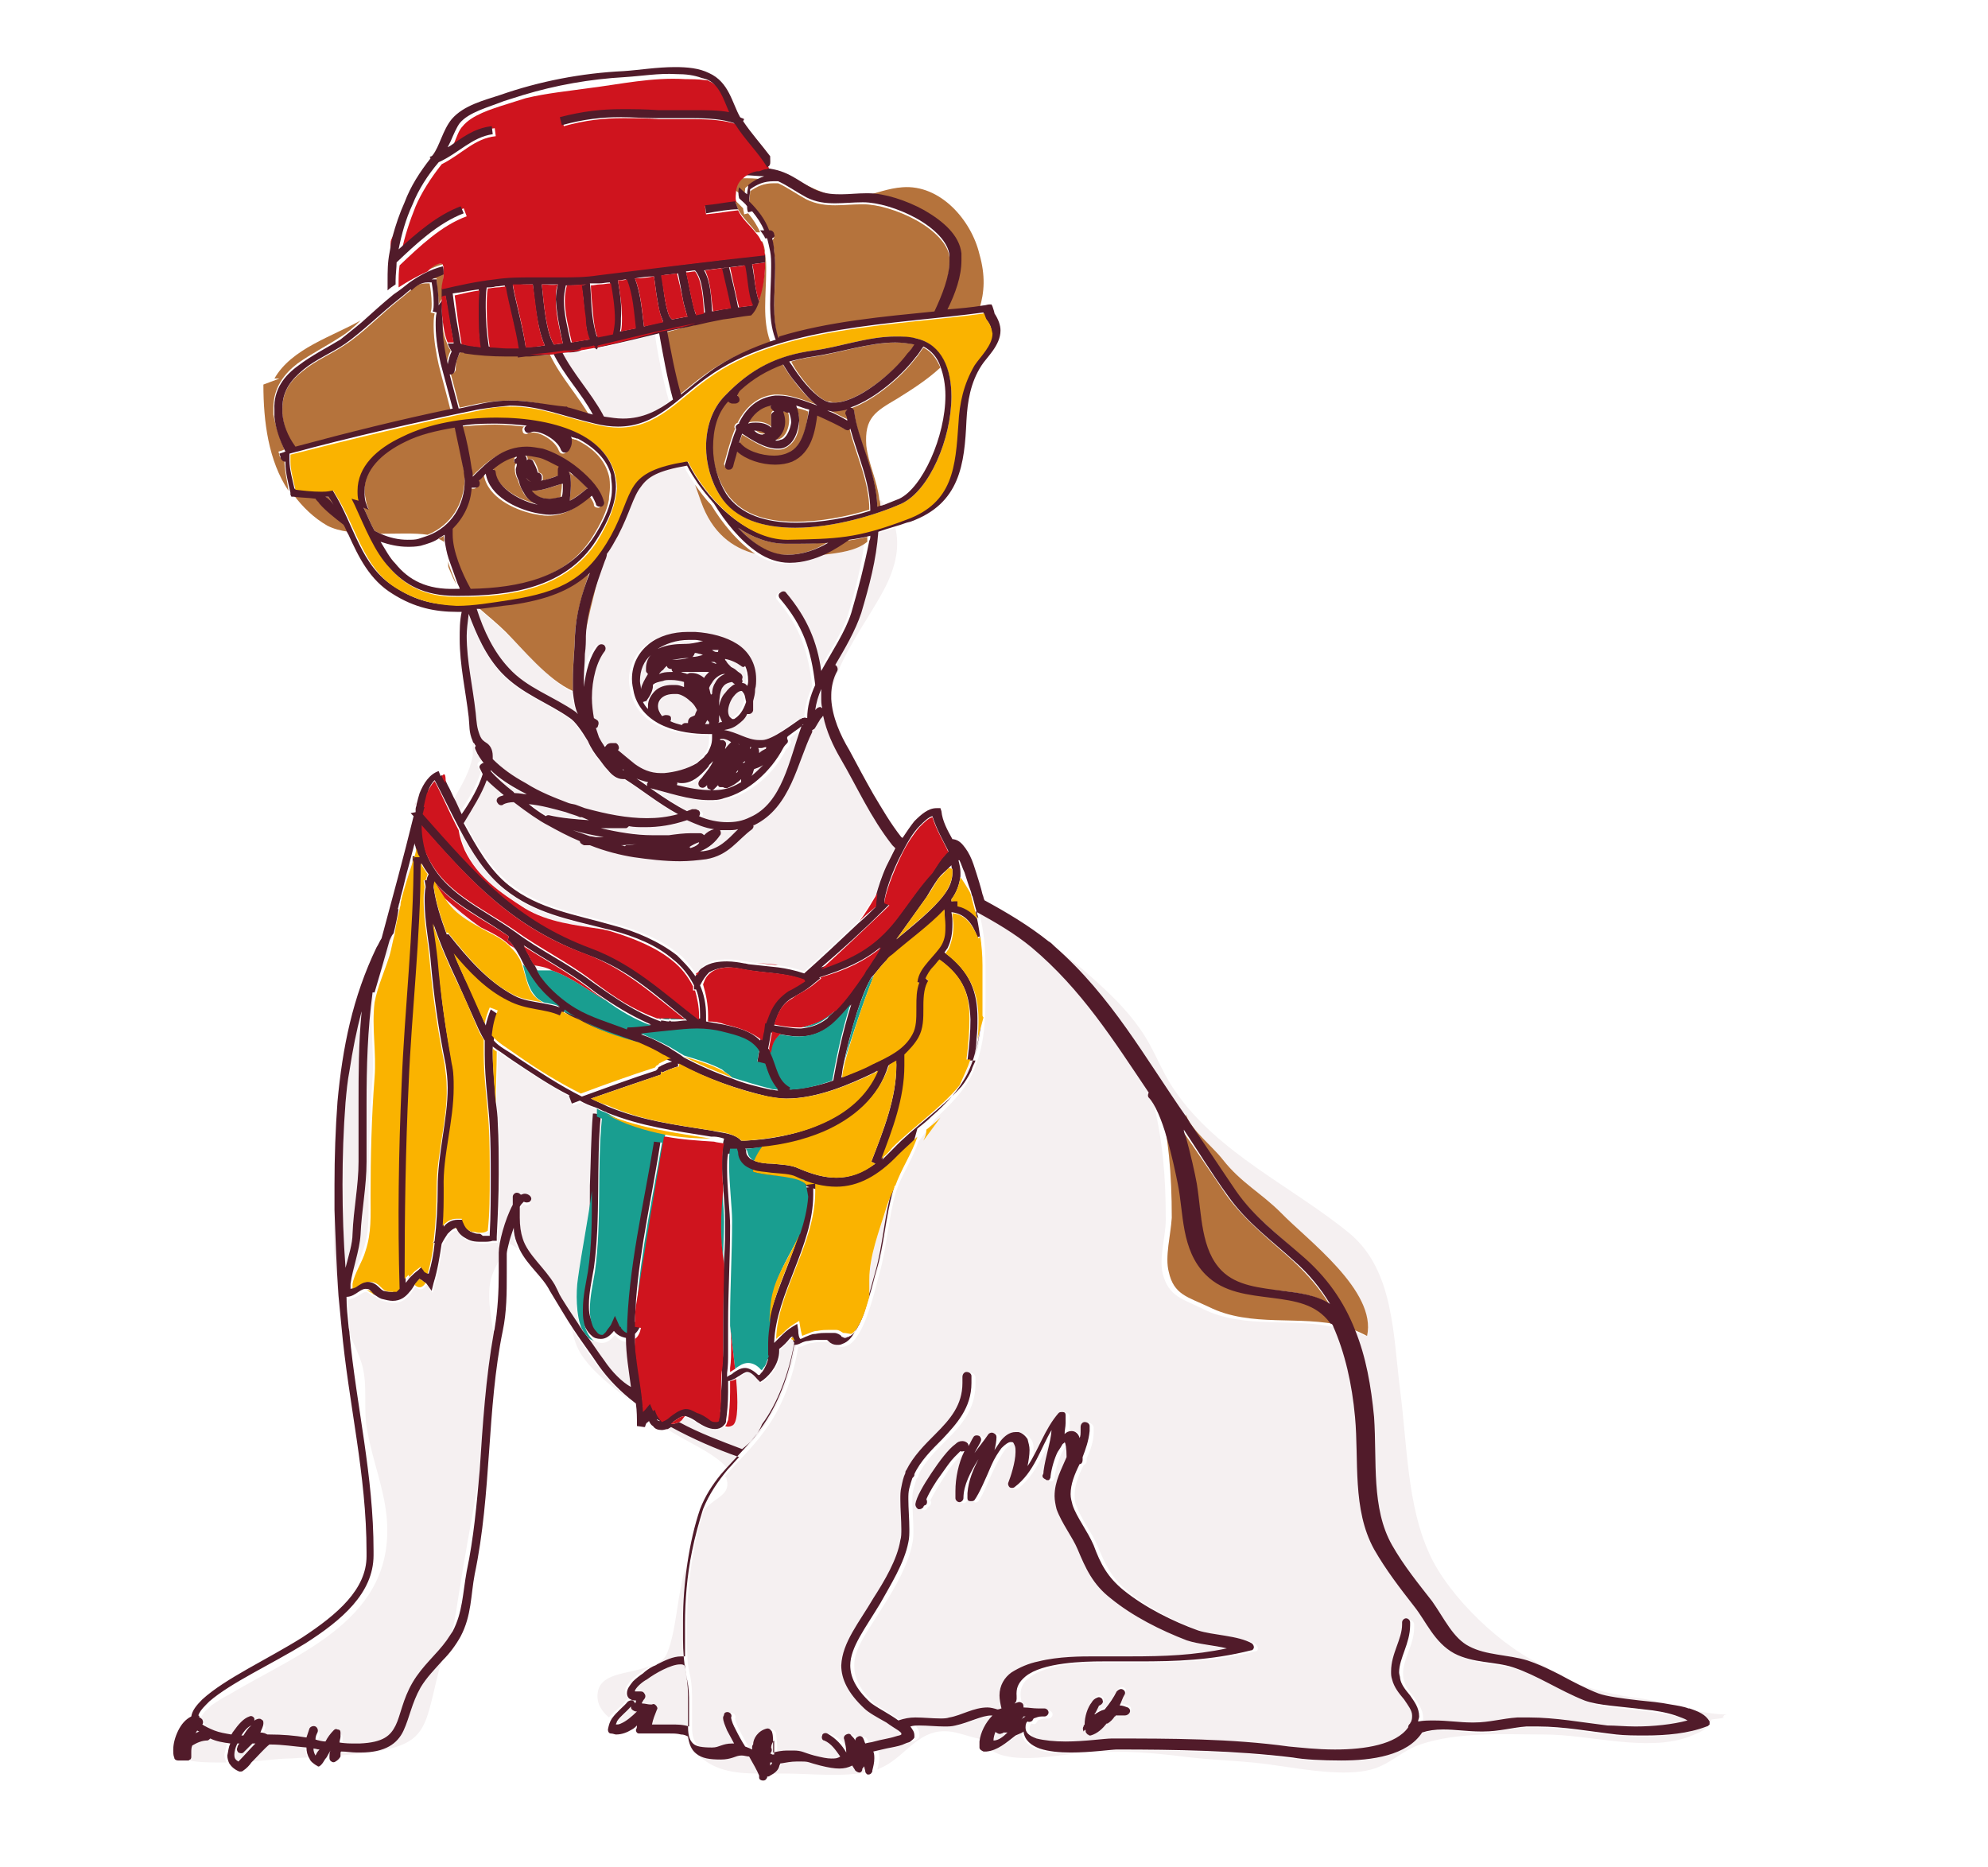 <svg version="1.2" baseProfile="tiny" xmlns="http://www.w3.org/2000/svg" viewBox="0 0 198.5 186.4"><path fill="#F5F0F1" d="M86.6 176.7c0-.2 0-.3-.1-.5 0 0 0 .1-.1.1l-.1.1v.1c0 .2-.2.3-.3.3-.2 0-.3 0-.4-.2-.1-.2-.2-.3-.3-.5-.4.2-.8.3-1.3.3s-1.1-.1-1.9-.3c-1.2-.3-1.1-.4-1.8-.4h-.6c-.5 0-1 .2-1.6.2 0 .1 0 .2-.1.3-.1.4-.5.8-.9.9h1.3c2.6 0 5.8.4 8.4-.2-.1-.1-.2-.1-.2-.2zm13-5.5h-.1c-1 0-2.2.7-3.6 1-.4.1-.7.1-1.1.1-.9 0-1.8-.1-2.5-.1-.3 0-.6 0-.9.1.2.2.4.5.4.9v.2c-.1.3-.3.3-.4.4-.2.1-.3.1-.5.2-.4.1-.9.2-1.4.4-.6.1-1.3.3-1.8.4 0 .2.1.5.1.7 0 .4-.1.8-.2 1.2.1 0 .2-.1.2-.1 2.3-.9 3.5-3.4 6-3.7 1.7-.2 3 .7 4.6.8 0 0 0 .1.1.1-.1-.9.4-1.9 1.1-2.6zM77 135.3l-.2.1c-.1.5-.3 1-.5 1.2.3-.4.6-.9.7-1.3zm-50.2 38.8h-.1c-.6.5-1.2 1.2-1.8 1.8 1.6-.1 3.1-.3 3.8-.3.7 0 1.4-.1 2-.1-.2-.4-.2-.8-.3-1.1-1.2-.2-2.4-.3-3.6-.3zM77.5 134l.6-.6c-.2.1-.3.2-.6.5v.1zm-3.4 41.1c-.4 0-.6.1-.9.2-.3.1-.7.2-1.2.2-1.1 0-1.9-.1-2.5-.6-.5-.4-.7-1-.8-1.7-.2-.1-.5-.1-.7-.2 1 .6.9 1.6 1.9 2.4 1.6 1.5 3.8 1.7 5.9 1.7-.2-.4-.5-1.1-1-1.9-.2 0-.4-.1-.7-.1zm-34-2.4c-.6 1.3-1.8 2.2-4.3 2.2h-.4c-.5 0-1 0-1.5-.1 0 0 0 .1-.1.3v.2c1.4-.1 2.9-.2 4.3-.5 3.7-.7 4.3-2 5.1-5.4.3-1.3.6-2.5.9-3.7-.8.9-1.6 1.7-2.2 2.7-1 1.6-1.2 3.1-1.8 4.3zm11-50.2c-.2.6-.3 1.1-.5 1.6.4.1.7.3 1.1.6-.1-.2-.2-.4-.3-.7-.2-.5-.3-1-.3-1.5zm-18.3 52.3c-.2.2-.3.5-.4.7h.3c0-.3 0-.5.1-.7zm26.8-38.5c-.9-1.2-1.7-2.4-2.5-3.6.2.9.4 1.8 1.1 2.8 1.3 1.8 3.1 3.1 4.9 4.5-1.3-1.1-2.5-2.3-3.5-3.7zm4 35.8c-.2.1-.4.3-.5.4.2.1.3.1.5.1v-.1c-.1-.1-.1-.2 0-.4zm-1.1-2.3c.2-.2.4-.2.6 0 .1.1.1.1.1.2 0-.1 0-.2.1-.3-.2 0-.3-.1-.5-.1-.2-.1-.4-.4-.4-.6 0-.5.3-.8.6-1.2.3-.3.7-.6 1-.8.3-.2.6-.4 1-.7-1.9.9-4.9.6-5.3 2.6-.2 1.1.3 1.9 1.1 2.6.6-.7 1.3-1.1 1.7-1.7zm4.3-27.4c-.1.1-.2.1-.3.2 1.6 1.2 4.8 2.4 6.1 4 .4-.4.7-.8 1.1-1.2-2.4-.8-4.7-1.8-6.9-3zm1.5 23v-3.3c0-2.3.2-4.8.7-7.2-.2.5-.3 1-.5 1.5-.9 2.7-.9 6.3-1.9 8.7-.2.5-.6.8-1 1.1.8-.4 1.6-.8 2.4-.8h.3zm29-59.5h-.4c-.3.9-.6 1.8-1.1 2.6.4-.5.8-1.1 1-1.6.2-.3.3-.7.5-1zM44.4 89.6c.3.4.6.9 1 1.3.7.8 1.6 1.3 2.6 1.8-1.3-1-2.5-2-3.6-3.1zm-4.5.5c-.1.2-.1.5-.2.7 0 0 0-.1.1-.1 0-.2.1-.3.1-.5v-.1zM76 136.9c.1 0 .2-.1.3-.2-.1.1-.2.1-.3.2zM51.7 95.3c.2.3.4.6.5 1l.3.3-.6-1.2c-.1-.3-.3-.5-.5-.8-.2-.1-.4-.2-.5-.3.3.4.6.7.8 1zm-10.8-8.8c-.3 1-.5 2.1-.8 3.1.3-1.1.8-2.4 1.1-3.6-.1.2-.2.4-.3.5zm-5.1 29.4v-5.8c0-3 0-6.1.3-9.1-.5 1.9-.9 3.8-1.2 5.8-.2 1.1-.3 2.1-.4 3.2-.2 2.7-.3 5.4-.3 8.2 0 2.8.1 5.6.3 8.3.3-1.2.7-2.4.7-3.4.1-2.4.6-4.7.6-7.2zm16.7-25.2c2.3 1.4 5.1 1.8 7.8 2.1-3.5-.9-6.9-1.5-9.9-3.9-1.9-1.6-3.3-3.7-4.5-6 .1.7.3 1.3.6 2 1.2 2.7 3.4 4.2 6 5.8zm-12.8 38.1s0-.1 0 0c-.1 0-.2.1-.3.2.2 0 .4-.1.6-.2h-.3zm44.5 4.6s0 .1 0 0c.2.2.3.2.4.2 0 0 .1 0 .3-.1.1 0 .1 0 .2-.1-.4.1-.7 0-.9 0zM80.1 118c.2.6.4 1.1.4 1.7v-1.3l-.3-.3c.1 0 0-.1-.1-.1zm6.7 10v1.7c.3-1.1.6-2.2.8-2.8.8-2.6.8-5.4 1.7-8.1-.3.6-.6 1.3-.8 2-.8 2.2-1.7 4.8-1.7 7.2zm-38.9-4.8c-.2 0-.4 0-.6-.1.2.1.4.1.6.1zm-7.4 4.6v.4c.1-.2.3-.4.5-.6 0-.1 0-.1-.1-.2l-.4.4zm8.3-4.6v-.2c-.2.1-.5.2-.8.2h.8z"/><path fill="#F5F0F1" d="M36.8 119.5c0-4 .1-8 .4-11.9.2-2.5-.3-5 0-7.5.2-1.6 1-3.2 1.5-4.7.2-.7.4-1.4.5-2.1-.1.2-.3.5-.4.7-.5 1.7-1 3.5-1.5 5.2h-.2c-.5 3.7-.6 7.3-.6 11.1v5.8c0 2.5-.5 4.9-.6 7.3-.1 1.7-.8 3.5-1 4.9.2-1.1 1-2.2 1.3-3.3.7-1.9.6-3.6.6-5.5zm26.6 14.2c0 .6 0 1.1.1 1.7 0-.5 0-1.1-.1-1.7.1 0 0 0 0 0zm-.8.3c-.5 0-.9-.3-1.2-.7-.4.5-.8.8-1.3.8-.3 0-.6-.1-.9-.3-.2 0-.4-.2-.7-.5.6.8 1.1 1.6 1.7 2.4.8 1.2 1.8 2.2 2.9 3.1-.2-1.5-.4-3-.5-4.8zm16.9.2c0-.1-.1-.1-.1-.2v-.1c-.1-.1-.3-.1-.4-.2l-1.1 1.1v.2c0 1.2-.8 2.3-1.6 2.9l-.3.2-.3-.3c-.5-.6-.8-.7-1-.7-.2 0-.4.1-.8.4-.1.1-.3.2-.5.3.2 2.2.2 4.2-.3 4.6-.3.2-.6.2-.9.1-.2.2-.5.3-.8.3-.7 0-1.3-.4-1.8-.7-.5-.3-1.1-.6-1.2-.6l-.6.6c2 1.1 4.2 1.9 6.3 2.7 0 0 .1 0 .1.1.8-.8 1.5-1.6 2.1-2.5 1.5-2.1 2.7-5.2 3.2-8.2zm-21.8-6.6c.4-2.9 1-5.8 1.4-8.8 0-2.4 0-4.8.3-7.2h.2v-.8c-.5-.2-1.1-.5-1.6-.7-.3.1-.5.2-.8.3l-.3-.8h.1c-2-1.1-3.9-2.3-5.7-3.5-.6-.4-1.1-.7-1.6-1.1 0 1.7-.1 3.5-.1 5.2.1.8.1 1.5.2 2.1.1 1.7.1 3.5.1 5.2 0 2.1-.1 4.1-.2 6.2v.4h-.4c-.3 0-.7.1-1 .1-.5 0-1.1-.1-1.6-.3-.4-.2-.7-.5-1-1h-.3c-.2.1-.4.2-.6.5-.2.3-.4.6-.6 1-.2 1.3-.4 2.6-.8 3.9l-.2.8-.5-.7-.1-.1c-.3.5-.7.6-1.1.2-.2.2-.3.4-.5.7-.4.5-.9.9-1.7.9-.3 0-.7-.1-1.1-.2-.3-.1-.5-.2-.7-.4-.3-.1-.6-.3-.9-.5-.2 0-.4.1-.7.3-.3.2-.7.4-1.2.5.1 1 .2 1.9.2 2.9 0 .3.1.6.1.8.4.8.8 1.7 1.1 2.6.7 2.3.1 4.6.6 6.9.5 2.8 1.6 5.5 1.9 8.4 1 10.3-8.7 13.6-15.7 17.8-.4.2-1.1.6-1.8 1.1l-.3.3c-.5.4-.7.8-.8 1.1l.1.1v.1c.1 0 .2.1.3.2.1.1.1.3 0 .5.3.2.7.4 1.2.6.5.2 1.1.3 1.7.4.1-.1.1-.2.2-.3.5-.7 1-1.3 1.6-1.5.2-.1.5 0 .5.2v.2c.1 0 .1-.1.2-.1.1-.1.3-.1.5 0 .1.1.2.3.2.4l-.3.9c.2 0 .5.1.7.2h.2c1.3 0 2.5.2 3.7.3.1-.3.2-.7.3-.9.1-.2.4-.3.6-.2.2.1.3.4.2.6-.1.2-.2.4-.2.7.3.1.7.1 1 .2.2-.4.5-.7.8-1.1.1-.1.3-.2.4-.1.2.1.3.2.3.3v.4c0 .2 0 .4-.1.6.5 0 1 .1 1.6.1h.4c2.4-.1 3.1-.7 3.6-1.8.5-1 .8-2.6 1.7-4.3 1-1.6 2.4-2.8 3.4-4.2.4-1.4.7-2.8.9-4.3.6-3.9 1.3-7.7 2-11.6.1-.4.2-.8.2-1.2.3-4.6.6-9.2 1.4-13.7-.2-1.7-.6-3.3-.4-5 .1-1 .5-1.7.9-2.5v-.6c0-.9.7-3.3 1.4-4.8v-.8c0-.2.2-.4.4-.4s.3.1.4.2c.1-.1.3-.1.4-.1.2 0 .4.1.5.2.2.2.2.4 0 .6-.2.2-.4.2-.6 0l-.1.1c-.1.1-.2.2-.3.4v1.1c0 .7.1 1.4.3 2.1.5 1.6 2.3 2.9 3.2 4.6l.3.6c.3.4.6.8.8 1.4.5.8 1 1.5 1.5 2.3-.6-1.5-.5-3.9-.3-5.2zm6.3 41.3c.2 0 .4.1.4.3.1.2 0 .4-.1.5-.2.2-.2.2-.2.3v.1c.3 0 .6.1.8.1h.2c.1 0 .3 0 .4.1.1.1.1.3.1.4-.2.5-.3 1-.5 1.5H67c.6 0 1.2 0 1.8.2v-2.3c0-.8 0-1.5-.2-2.4-.1-.5-.1-.9-.2-1.4h-.1c-.1-.1-.2-.1-.4-.1-.9 0-2.5.9-3.3 1.5-.4.2-1 .8-1.2 1.1 0 0 0 .1-.1.1h.7zm-3.4-35.8l-.2.2.2-.2zM22.7 174c-.7-.1-1.4-.3-2-.5-.1.1-.2.2-.3.2-.5.1-1 .3-1.5.5-.1.2-.1.5-.1.7v.4c0 .1 0 .2-.1.3 0 .1-.1.1-.2.1 1 .3 2.5.3 4.1.3-.1-.3-.2-.5-.2-.8l.3-1.2zm42.9-32.2c.1.1.2.1.3.1-.1-.1-.2-.1-.3-.1 0-.1 0-.1 0 0z"/><path fill="#F5F0F1" d="M102.5 170.3c.1.1.1.2.1.4.4.1.9.1 1.5.1h.6c.2 0 .4.2.4.4s-.2.4-.4.4h-.3c-.3 0-.5.1-.8.2 0 .1 0 .1-.1.2-.1.2-.3.2-.5.1l-.1.1c-.1.2-.1.4-.1.5 0 .5.3.8 1.1 1.1.7.2 1.8.3 2.9.3 2 0 3.9-.3 4.6-.3 5.9 0 11.9.1 17.7.8 1.1.1 2.8.3 4.6.3 3 0 6.1-.5 7.3-2.2 0-.2.1-.3.2-.4 0-.1.1-.1.1-.2.1-.2.1-.5.1-.6 0-.5-.3-1-.8-1.6-.4-.6-1-1.2-1.2-2-.1-.3-.1-.5-.1-.8 0-1.8 1.2-3.3 1.1-4.7v-.2c0-.2.2-.4.4-.4s.4.2.4.4v.3c0 1.8-1.2 3.3-1.1 4.7 0 .2 0 .4.1.6.1.6.5 1.1 1 1.7.4.6.9 1.2.9 2.1 0 .2 0 .3-.1.5.5-.1 1.1-.1 1.6-.1 1.3 0 2.6.2 3.7.2h.3c1.4 0 2.7-.4 4.3-.5h1.2c2.6 0 5.3.5 7.8.8.9.1 1.8.1 2.8.1 1.8 0 3.7-.2 5.2-.6-.3-.2-.7-.4-1.2-.5-.9-.3-1.9-.4-3.1-.6-2.3-.3-4.7-.4-6-.9-2.5-1-4.7-2.5-7.1-3.3-1.8-.6-4-.4-5.9-1.4-1.9-1-2.8-3.2-4-4.7-1.4-1.8-2.8-3.6-4-5.7-2.2-4-1.6-8.9-1.9-13.2-.3-3.3-.9-6.4-2.2-9.1-4.3-1.1-9.2.2-13.4-1.9-2-1-3.4-1.2-4-3.5-.4-1.6.3-3.7.3-5.4 0-4.4-.3-7.9-1.3-12-.1-.1-.1-.3 0-.5-3.5-5.3-6.7-10.3-11.7-14.5-1.7-1.4-3.6-2.5-5.6-3.6.4 1.7.6 3.3.6 5.3v3.2c0 2.6-.2 5.2-1.4 7.7-.8 1.6-2.2 3-3.6 4.3-.5.8-1.1 1.5-1.7 2.3-.6 1.8-1.7 3.4-2.2 4.9-.8 2.6-.9 5.5-1.7 8.3-.3 1.1-1 4.2-2 5.9-.4.6-.7 1.1-1.3 1.3-.2.1-.4.1-.5.1-.4 0-.7-.2-.8-.3-.2-.1-.2-.2-.3-.2h-.8c-.3 0-.5 0-1 .1-.2 0-.5.1-.7.2-.2.1-.4.2-.7.2-.5 3.1-1.7 6.2-3.3 8.3-1.2 1.7-2.7 3.1-4 4.6 0 0 0 .1.1.1.6 1.8-1 1.9-2.1 3.2l-.1.1c-1.1 3.2-1.7 7.6-1.7 11.1v1.9c0 1.2 0 2.4.3 3.5.2.9.2 1.8.2 2.6v2.6c0 .9.2 1.4.5 1.7.3.3.9.4 1.9.4.4 0 .6-.1.9-.2.3-.1.7-.2 1.1-.2h.2c-.3-.5-.5-.9-.7-1.3-.2-.5-.4-.9-.4-1.3 0-.1 0-.2.1-.3.1-.2.3-.3.5-.2.2.1.3.3.2.5 0 .1.1.5.3.9.2.4.5 1 .8 1.5.1.2.2.3.3.5.2.1.5.2.7.3v-.2c0-.1.1-.2.1-.3.1-.6.5-1.4 1.4-1.6.1 0 .2 0 .3.1.1.1.2.2.2.3 0 .4.1.9.1 1.4v.6c.4-.1.9-.2 1.4-.2h.6c.9 0 1 .2 2.1.5.8.2 1.3.3 1.7.3.3 0 .6-.1.9-.2-.4-.7-.8-1.3-1.6-1.6-.2-.1-.3-.3-.2-.5.1-.2.3-.3.5-.2 1 .4 1.5 1.1 1.9 1.9 0-.4-.1-.9-.2-1.3 0-.2.1-.4.2-.5.2-.1.4 0 .5.1.1.2.3.3.4.5 0-.2.1-.4.3-.4.2-.1.4 0 .5.2.1.1.1.3.2.5.3-.1.5-.1.9-.2.7-.2 1.5-.3 2.1-.5.3-.1.5-.2.6-.2v-.1l-.3-.3c-.3-.3-.7-.6-1.2-.8-.9-.6-1.8-1.1-2.2-1.4-1.6-1.5-2.3-2.9-2.3-4.3 0-2.3 1.7-4.2 3.2-6.7 1.1-1.8 2.3-3.9 2.7-5.8.1-.4.1-.8.1-1.1 0-1-.1-2-.1-3 0-.4 0-.8.1-1.2.1-.5.2-1 .4-1.4 0-.1 0-.2.1-.3.7-1.5 1.9-2.5 2.9-3.6 1.4-1.5 2.7-2.9 2.7-5.1v-.6c0-.2.1-.4.4-.5.2 0 .4.1.5.4v.7c0 2.6-1.5 4.2-2.9 5.6-1.1 1.1-2.2 2.2-2.8 3.5v.1c0 .1-.1.2-.2.3-.1.3-.2.7-.3 1-.1.4-.1.7-.1 1.1 0 1 .1 2 .1 3 0 .4 0 .9-.1 1.3-.4 2.1-1.7 4.4-2.8 6.1-1.5 2.5-3.1 4.4-3 6.2 0 1.1.5 2.3 2 3.7.1.1.8.5 1.4.9.5.3 1 .6 1.4.9.5-.2 1.1-.3 1.7-.3.9 0 1.7.1 2.5.1.3 0 .7 0 .9-.1 1.2-.2 2.4-1 3.8-1 .3 0 .7.1 1 .2.1-.1.2-.1.4-.1-.2-.5-.2-.9-.2-1.3 0-1 .5-1.8 1.2-2.3.7-.6 1.7-.9 2.7-1.1 2-.5 4.3-.5 5.6-.5h3.6c3.3 0 6.3-.1 9.6-.8-1.2-.3-2.8-.4-4-.8-2.6-.9-5.4-2.4-7.6-4.2-1.7-1.4-2.5-2.9-3.3-4.9-.5-1.2-1.6-2.6-2.1-4-.1-.5-.2-.9-.2-1.3 0-1.5.7-2.7 1.2-3.9 0-.9-.2-1.4-.2-1.5l-.2.2c-.2.2-.3.5-.5.8-.3.7-.6 1.6-.7 2.4 0 .1-.1.2-.1.3 0 0-.1 0-.1.1h-.2c-.1 0-.2-.1-.3-.2 0-.1-.1-.1-.1-.2v-.1c0-.1 0-.3.1-.4.2-1.4.7-2.8.8-4.1-1.1 1.8-1.8 4.2-3.7 5.7-.2.1-.4.1-.5 0-.1-.1-.2-.3-.1-.5.2-.5.7-2 .7-3 0-.3 0-.6-.1-.7-.1-.2-.1-.2-.3-.3h-.1c-.2 0-.5.2-.9.6-.3.4-.7 1.1-1 1.7-.7 1.4-1.2 2.8-1.7 3.5-.1.1-.3.2-.4.1-.2 0-.3-.2-.3-.3v-.5c0-1.3.6-2.4 1.1-3.4-.8 1.2-1.5 2.6-1.5 3.9 0 .2-.2.4-.4.4s-.4-.2-.4-.4v-.7c0-1.4.3-2.8.9-4-.1.1-.3.1-.4 0 0 0-.1 0-.1.1l-.5.5c-.4.4-.9 1-1.3 1.7-.6.9-1.2 1.9-1.5 2.5.1.2.1.4-.1.6-.1.1-.2.1-.2.2-.1.2-.2.2-.4.2h-.1c-.2-.1-.3-.3-.3-.5.1-.7.8-1.9 1.6-3.1.8-1.2 1.7-2.4 2.4-2.9.2-.1.4-.3.7-.3.2 0 .4.1.5.2.1.1.1.2.1.3.2-.3.3-.6.5-.9.1-.2.4-.2.6-.1.2.1.2.4.1.6-.2.3-.4.7-.6 1.1.5-.7 1-1.3 1.4-1.9.1-.1.3-.2.5-.1s.3.2.3.4c0 .5-.1.9-.2 1.3l.6-.9c.4-.5.9-.9 1.5-.9h.3c.4.1.7.4.9.7.2.3.2.7.2 1.1 0 .5-.1 1.1-.2 1.6 1.1-1.6 1.7-3.7 3.1-5.3.1-.1.3-.2.4-.1.2 0 .3.2.3.3v.8c0 .4 0 .7-.1 1.1.2-.2.4-.3.7-.3.4 0 .7.3.8.7 0-.2.1-.5.1-.7v-.4c0-.2.1-.4.4-.5.2 0 .4.1.5.4v.5c0 .9-.3 1.8-.7 2.6v.3c0 .2-.1.3-.3.4-.5 1-.9 2-.9 3 0 .4 0 .7.2 1.1.4 1.2 1.5 2.6 2.1 4 .8 1.9 1.4 3.2 3 4.5 2.1 1.7 4.9 3.1 7.4 4 1.5.5 4 .5 5.4 1.3.1.1.2.3.2.4 0 .2-.1.3-.3.3-3.9 1-7.4 1.1-11.2 1.1h-3.6c-1.9 0-6 .1-7.7 1.5-.6.4-.9 1-.9 1.7 0 .4.1.8.3 1.3.1-.1.2-.1.3-.1-.3-.3-.1-.3 0-.1zm5.8 1.9c0-.1.1-.1.1-.2.1-.8.4-1.7.7-2.2.2-.2.3-.4.6-.5.2 0 .4.1.5.3 0 .2-.1.4-.3.5l-.1.1c-.1.1-.2.3-.3.6 0 .1 0 .1-.1.2.3-.2.6-.4 1-.5.5-.6.8-1.2 1.2-1.8.1-.2.4-.3.6-.2.2.1.3.3.2.5-.2.3-.3.7-.5 1.1.2 0 .5.1.8.2.2.1.3.3.2.5-.1.2-.3.3-.5.3h-.9s-.1 0-.1.1c-.2.3-.4.6-.7.7h-.1c-.4.5-.9 1-1.6 1.2h-.1c-.1 0-.2 0-.2-.1-.1-.1-.2-.2-.2-.3v-.1c-.1 0-.1-.1-.1-.1-.2 0-.2-.2-.1-.3z"/><path fill="#F5F0F1" d="M102.2 171.4c-.1.1-.2.3-.3.4.2-.1.4-.2.6-.4h-.3zm70.2-.2c-1.3 0-2.6-.3-3.9-.5.9.3 1.6.6 2 1.3.1.1.1.2 0 .3 0 .1-.1.2-.3.2-1.8.6-4 .9-6.1.9-1 0-2-.1-2.9-.1-2.6-.3-5.2-.8-7.8-.8h-1.2c-1.4.1-2.7.5-4.3.5h-.3c-1.2 0-2.5-.2-3.7-.2-.8 0-1.5.1-2.1.3-1.5 2.3-5 2.7-8.1 2.8-1.9 0-3.6-.2-4.8-.3-5.7-.8-11.7-.8-17.6-.8-.5 0-2.6.3-4.6.3-1.1 0-2.3-.1-3.1-.4-.8-.3-1.5-.8-1.6-1.7-.1 0-.1.1-.2.1-.9.7-1.8 1.5-2.9 1.6 1.8 1.4 5.9.7 7.7.5 4.2-.5 7.4-.3 11.5.2 3.1.4 6.3.4 9.4.9 2.8.4 6.8 1.1 9.4.4 1.9-.5 3.1-1.9 4.9-2.5 3.8-1.3 8.5-1 12.4-1 4.6 0 10.3 1.8 14.5.2 1-.4 1.9-.7 2.2-1.7 0 0 1.8-.2 1.1-.2.2-.2 0-.2.4-.3zm-72.2 1.8c-.1 0-.2.1-.2.1-.2.1-.4 0-.5-.1l-.1-.1c-.1.3-.2.6-.2.9.5-.1 1-.4 1.5-.8h-.5zm-36.6-2.1c-.2 0-.3 0-.4-.2-.1-.1-.1-.2-.1-.3-.5.6-1.1 1-1.4 1.5.1.1.2.1.3.2.6-.2 1.1-.7 1.7-1.2h-.1zm13.7 4.3v-1.4c-.2.2-.3.5-.3.7.1.2.1.4 0 .6h-.1.2c.1.1.2.1.2.1zm-.4 1.1c.1-.1.1-.2.2-.3h-.2v.3zm-15-43.8s0 .1.1.1l-.1-.1zm-38.2 43.4c.6-.5 1.1-1.2 1.7-1.8h-.3l-.9.9c-.1.1-.4.1-.5 0-.2-.1-.2-.3-.1-.5s.2-.3.2-.4h-.3c-.2.4-.3.8-.3 1.1.1.4.2.6.5.7zm46.4-34.6c.3.2.6.4.9.5-.5-.3-1-.7-1.4-.8.1.1.3.2.5.3zm-38.6 34c.1-.2.3-.4.4-.7-.2 0-.4-.1-.6-.1 0 .3.1.6.2.8zm19.4-87.1c3 2.4 6.6 3 10.4 4 2.4.7 4.7 1.6 6.4 3 .7.5 1.2 1.2 1.7 1.9.1-.1.3-.1.4-.2.2-.2.3-.4.5-.5.7-.5 1.5-.6 2.4-.6.6 0 1.2.1 1.7.2.2 0 .4.1.6.1.8 0 1.5.1 2.2.2.2 0 .3.1.5.1.9.1 1.7.3 2.6.6 1.8-1.6 3.6-3.3 5.4-5 .6-.9 1.2-1.8 1.8-2.8.2-.8.5-1.8 1-2.8.3-.6.5-1.2.9-1.8l-.3-.3c-2.2-2.8-3.5-5.8-5.2-8.7-.7-1.2-1.4-2.7-1.7-4.2l-.1.1c-.1.1-.2.3-.3.4-.2.3-.4.6-.5.8 0 .1-.1.1-.2.1v.2c-1.5 3-2.1 7.6-5.8 9.3h-.1c0 .2 0 .3-.1.4-1.5 1.1-2.3 2.7-4.6 3-.8.1-1.7.2-2.6.2-1.6 0-3.3-.2-4.6-.4-1.3-.2-2.9-.7-4.4-1.2h-.6c-.2 0-.4-.2-.4-.4-1.2-.5-2.3-1-3.2-1.6-.8-.5-2.1-1.4-3.4-2.3-.4 0-.8.1-1 .2-.2.1-.5.1-.6-.1-.1-.2-.1-.5.1-.6.2-.1.3-.2.5-.2-.6-.5-1.2-1-1.7-1.5-.5 1.4-1.4 2.8-2.3 4.1 1.3 2.5 2.7 4.8 4.6 6.3zm-31.2 84.6c-.1.1-.2.2-.2.3.1 0 .3-.1.4-.1l-.2-.2zM59.8 41.6c0 .1.1.1.1.2.7.1 1.3.2 1.9.2 2 0 3.5-.8 5-1.9-.6-2.2-1.1-4.5-1.4-6.7-3.2.9-6.4 1.7-9.6 2 1.1 2.1 2.9 4 4 6.2zM48 77.1l-.3-.6c-.1-.2.1-.5.3-.5h.1c-.3-.4-.6-.9-.8-1.3v-.4s-.1-.1-.1-.2v1.4c-.3 1.6-1.1 2.9-1.9 4.3.2.4.4.9.6 1.3.9-1.3 1.7-2.7 2.1-4zm-24 96.2h.2c.2-.4.4-.7.7-1.1-.2.3-.6.7-.9 1.1zM85.8 61.4c-.6 1.8-1.6 3.5-2.6 5.2.2.1.3.4.2.6-.4.8-.6 1.6-.6 2.4v.4c.6-3.9 3.7-7.8 5.4-11 1.4-2.6 1.6-4.6 1.2-6.3-.7.2-1.3.4-1.9.6-.3 2.8-.9 5.5-1.7 8.1zm-52 68c-.2-2.8-.4-5.7-.4-8.6-.1 2.9-.1 5.9.4 8.6zm-16.6 45.2c0-.6.2-1.3.5-1.9-.4.6-.6 1.3-.5 1.9zm146.3-4.8c1 .1 2.1.2 3.1.4-1.2-.3-2.4-.6-3.6-.7-2.6-.4-5.2-1.1-7.6-2.2 1.3.7 2.6 1.4 3.9 1.9.9.3 2.5.4 4.2.6zm-73.6-86c-1-1.5-1.9-2.9-2.8-4.3.7 1.5 1.6 2.9 2.8 4.3-.1 0-.1 0 0 0zm28.4 27.8v-.3c.6 1.6 2.6 3.1 3.7 4.5 1.8 2.3 3.8 3.3 5.8 5.3 2.7 2.7 9.6 7.8 8.5 12.3-.4-.2-.9-.4-1.3-.6 1.1 2.7 1.7 5.6 1.9 8.7.4 4.4-.3 9.2 1.8 12.8 1.2 2.1 2.5 3.8 4 5.6 1.2 1.6 2.1 3.6 3.7 4.5 1.6.9 3.8.7 5.8 1.4.9.3 1.8.7 2.6 1.1-.2-.1-.3-.2-.5-.2 0-.1.1-.2.2-.2-4.4-1.8-9.9-7.1-11.8-11.4-2.2-4.8-2.2-10.9-2.9-16.3-.7-5.4-.6-11.9-5-15.6-5.7-4.7-13.2-8-17.5-14.3-1.4-2-2-4.1-3.5-6.2-1.4-2-3.1-3.6-4.9-5.2-1.2-1.1-2.5-2.1-3.9-3.1 5.8 5.1 9.1 11.2 13.3 17.2zM50.5 63.2c-.8-.8-1.8-1.6-2.7-2.4h-.3c.8 2.1 1.7 4.2 3.2 5.9 1.8 2 4.4 2.8 6.7 4.4l.2.2c-.3-.7-.4-1.4-.5-2.2-2.3-1.2-4.8-4.2-6.6-5.9zM63.9 68c0 .2 0 .5.1.8.1-.5.4-1 .7-1.5-.1-.1-.2-.2-.2-.3v-.3c0-.5.2-1 .5-1.3-.7.6-1.1 1.5-1.1 2.6zm1 2.5c0-.6.3-1.1.7-1.5.4-.4 1-.6 1.7-.6h.4c.3 0 .5.1.8.2v-.5c-.4-.2-.9-.2-1.3-.2-.3 0-.6 0-.8.1-.5.1-.8.2-.9.3l-.1.1c-.1.1-.1.7-.6 1.5-.2.1-.3.1-.4.1.1.3.3.5.5.7v-.2z"/><path fill="#F5F0F1" d="M73.7 76.9c-.1.1-.1.2-.2.3.1 0 .1-.1.2-.3 0 .1 0 0 0 0zm.1 6c-.4 0-.8.1-1.2.1h-.7c.1.1.1.3 0 .5-.5.6-1.1 1.2-1.9 1.7h.3c1.6-.4 2.4-1.3 3.5-2.3zM67.4 78zm-12.6 3.3c1.3.3 2.6.5 4 .5-.2-.1-.5-.2-.7-.3h-.2c-.4-.1-.9-.3-1.4-.5-1.1-.3-2.5-.7-3.7-.8.6.4 1.2.8 1.7 1.2.1-.1.2-.1.3-.1zm19.3-14.8c-.1 0-.2 0-.2-.1-.4-.3-1-.5-1.6-.7v.1l.1.1c.2.2.4.4.5.6.2.1.4.2.6.4.1.1.3.2.4.3.1.1.2.3.1.5v.4c.2.1.4.2.5.3v-.6c0-.6-.1-1.1-.3-1.5.1.2 0 .2-.1.2zm.1 9.6c.1 0 .1-.1.2-.1 0 0 0-.1.1-.1-.2.1-.2.1-.3.2zm-3.1 3c.5 0 .9 0 1.3-.1.6-.1 1.1-.4 1.7-.7V78c-.4.4-.9.7-1.4.9-.1 0-.3 0-.4-.1H72c-.1 0-.2-.1-.2-.2l-.4.4c-.1.1-.2.1-.3.1-.1 0-.2 0-.2-.1-.1-.1-.2-.3-.2-.4l-.1.1c-.1.2-.4.2-.6.1-.2-.1-.2-.4-.1-.6.1-.2.3-.3.4-.5.4-.5.7-1 1-1.5-.1.2-.3.3-.4.4-.1.1-.2.2-.2.3-.7.8-1.5 1.4-2.5 1.5-.2 0-.3 0-.5-.1h-.1c.1.1.2.2.2.4v.1c1 0 2.2.3 3.3.3z"/><path fill="#F5F0F1" d="M80.3 72.7c0-.1.1-.2.2-.2v-.1l-.1.1c-.1.1-.2.1-.3.3-.3.2-.7.5-1.1.8l-.1.1v.2c.1.1.1.3 0 .4-.1.2-.2.4-.4.5-1.1 2.3-3.4 4.4-5.9 5-.5.1-1 .2-1.5.2-2 0-4.2-.8-5.9-1.2-.2 0-.3-.2-.3-.4 0-.1 0-.2.1-.2-.9-.2-1.5-.5-2.2-1l-.3-.3v.1h.1c1.9 1.2 4.1 3 6.3 4.1.2-.1.3-.1.5-.2h.3s.1 0 .3.1c.1.1.2.2.2.3 0 .1-.1.2-.1.3.9.4 1.9.6 2.8.6.8 0 1.5-.2 2.3-.5 2.9-1.5 3.6-5.8 5.1-9zM59.8 83.6h.5c-1-.2-2.1-.5-3.1-.7.5.2 1 .5 1.6.7.3 0 .5 0 .7.1.1-.1.2-.1.3-.1zm-7.2-4.2l-.6-.3c-1.1-.6-2.2-1.3-3-2.1v.1c.5.6 1.4 1.4 2.3 2.1.1.1.2.1.3.2.3-.1.6-.1 1 0z"/><path fill="#F5F0F1" d="M47.9 73.5c.2.5.4.5.7.8.3.2.6.7.6 1.3v.3c.8.8 2 1.7 3.3 2.4 1.5.8 3 1.5 4.3 2 .3.1.5.2.8.2.3.1.5.2.8.3 2.2.6 4.3 1 6.2 1 1 0 2-.1 3.1-.4-1.9-1.1-3.7-2.5-5.3-3.5h-.2c-.6 0-1-.4-1.5-.9-.3-.3-.5-.6-.8-1-.5-.5-.9-1.2-1.2-1.9-.7-1-1.3-2-1.8-2.3-2.1-1.5-4.8-2.4-6.8-4.5-1.6-1.7-2.5-3.8-3.3-5.9-.1.8-.2 1.5-.2 2.3 0 2.5.6 5.1.9 7.7.1 1 0 1.4.4 2.1zm14.6 11s.1 0 .2-.1c.3 0 .6-.1 1-.1-.5 0-1 .1-1.5.1 0 0 .1.1.3.1z"/><path fill="#F5F0F1" d="M82.2 55.4c-1.1.5-2.3.9-3.6.9h-.1c-1.1 0-2.2-.4-3.1-1-2.3-.6-4.3-2.1-5.4-5.2-.2-.6-.4-1.1-.6-1.7-.4-.6-.8-1.2-1.1-1.8-2.8.4-3.9 1.1-4.6 2.1-.7 1-1 2.6-2.3 4.9-.4.7-.7 1.2-1.1 1.8-.1.2-.2.5-.2.7-.7 3.1-1.6 6.1-2 9.3-.1.8-.1 1.6-.1 2.5v.8c.1-1.6.6-3.1 1.4-4.1.1-.2.4-.2.6-.1.2.1.2.4.1.6-.8 1.1-1.3 2.9-1.3 4.7 0 .7.1 1.3.2 2 .1.1.2.2.3.2.2.1.3.4.1.6-.1.1-.1.2-.2.2l.3.9c.2.3.4.7.6 1 0-.1.1-.3.3-.3.2-.1.4-.1.5-.1h.3c.2 0 .4.3.3.5 0 .1 0 .1-.1.2.6.5 1.2 1 1.7 1.4.8.5 1.5.9 2.6.9h.3c1.1-.1 2.4-.4 3.3-1 .3-.2.5-.4.7-.6.1-.2.3-.3.4-.5.3-.4.4-.9.4-1.4v-.4h-.4c-1.4 0-3-.2-4.4-.8-1.4-.6-2.5-1.6-3-3.3-.1-.5-.2-1-.2-1.4 0-1.5.7-2.7 1.7-3.5 1-.8 2.4-1.2 3.9-1.2h.7c1.6.1 3.1.5 4.2 1.2s1.9 1.9 1.9 3.5c0 .3 0 .6-.1 1s-.1.8-.2 1.2v.9c0 .2-.2.4-.4.4h-.2c-.3.5-.6.8-1 1.1-.4.2-.8.4-1.3.5 1.3.2 2.3 1 3.5 1h.3c1 0 3.2-1.7 3.8-2.1.1-.1.1-.1.2-.1h.5c0-1.2.4-2.3.8-3.3-.4-3.4-1.2-5.9-3.5-8.6-.2-.2-.1-.4 0-.6.2-.1.4-.1.6 0 2.1 2.5 3.1 4.9 3.5 7.8 1.1-2 2.4-3.9 3-5.8.7-2.4 1.3-4.7 1.6-7.1-.8.8-2.4 1-4.1 1.2zM69.8 84.3c0-.1.1-.1.1-.2-.4.2-.7.3-1 .5h.2c.2 0 .4-.2.7-.3zm-5.3-1.7c-.5 0-1.1 0-1.6-.1-.1.1-.2.2-.3.2h-2.5c1.7.4 3.4.6 5.1.7h1.7c.7-.1 1.5-.1 2.2-.2h.9c.2 0 .3.1.4.2.3-.3.6-.5 1-.6-.9-.2-1.7-.5-2.6-.9-1.5.5-2.9.7-4.3.7zm-3.9-7.2c.1.1.1.2.2.2 0 0 0-.1.1-.1-.2 0-.3-.1-.3-.1-.1-.1 0 0 0 0z"/><path fill="#F5F0F1" d="M71 69.4c.1 0 .1 0 0 0 .1-.4.2-.8.3-1.1.2-.4.5-.7 1-.9h-.1c-.3 0-.8.3-1.1.7-.2.2-.3.4-.4.7.1.2.1.4.1.7l.2-.1zm.5-3.2l-.2-.2c-.1 0-.2 0-.3.1.2.1.3.1.5.1 0 .1 0 .1 0 0zm-1.7-.9c-.1 0-.3-.1-.5-.1 0 .1 0 .2-.1.2 0 .1-.1.1-.2.2.3-.1.7-.1 1-.2 0 0-.1 0-.2-.1zm1.9-.2c0-.1.1-.1.1-.2h-.7c.2.1.3.2.4.2.1.1.1.1.2 0zM67 66.8c-.1 0-.1 0 0 0-.1 0-.1 0 0 0-.3 0-.4-.1-.5-.3l-.4.4-.4.4c.1 0 .2-.1.3-.1.3-.1.7-.1 1-.1.1-.1 0-.2 0-.3zm1.2 5.6c.1-.1.2-.2.3-.2h.3v-.1c-.1-.2 0-.5.3-.5.2-.1.3-.1.4-.2.1-.2.1-.4.2-.5-.1-.3-.3-.6-.7-.9-.4-.4-1-.7-1.3-.7h-.3c-1.1 0-1.6.6-1.6 1.2 0 .3.1.7.4 1 .1 0 .2-.1.4-.1s.4.1.5.3c0 .1 0 .2-.1.3.4.2.8.3 1.2.4zM81.4 71c0-.1 0-.1 0 0l.2-.2s0-.1.3-.1c.1 0 .1 0 .2.1-.1-.4-.1-.8-.1-1.2v-.7c-.3.7-.5 1.4-.6 2.1zm-12.7-7c-1.3 0-2.4.4-3.3 1 .1-.1.3-.2.4-.2.7-.3 1.6-.4 2.4-.4h.1c.5-.1 1.1-.2 1.7-.2-.2 0-.5-.1-.8-.1-.1-.1-.3-.1-.5-.1zm2.1 8.1l-.2-.2c0 .1-.1.3-.2.4h.4v-.2zm-3.6-6.2c.5 0 1.1-.1 1.6-.2-.5 0-1.1.1-1.6.2zm8.6 8.9c.1.1.1.2.1.4v.1c.2-.1.4-.3.6-.4l.2-.2c-.2 0-.3.1-.5.1h-.4zm.5 1.6c-.3.2-.6.3-.9.4-.1.2-.2.5-.2.7l1.1-1.1zm-1.5-1.6s.1 0 0 0l.2-.2h-.1c-.1.1-.1.2-.1.2zm2.8-.5c0-.1 0 0 0 0zm-3.9.1c.1 0 .1 0 .1-.1h-.1v.1zm-.3-6.1c-.1-.1-.2-.2-.3-.2-.6.1-.8.3-1 .6-.2.4-.3 1.1-.3 1.8.1-.5.3-.9.6-1.3s.6-.8 1-.9zm-1.5 5.5c.1-.1.2-.1.3 0 .2.1.3.2.3.4s0 .4-.1.5c.2-.2.4-.5.6-.7h.1c-.4-.2-.8-.3-1.1-.3-.1 0-.1.1-.1.1zm-.1-2.4v.7c.1 0 .3 0 .4-.1-.2-.1-.3-.3-.4-.6zm-2.1-4.2h-1.6c.2 0 .4.1.6.2.1-.1.2-.1.3-.1h.2c.5 0 .9.2 1.2.6.2-.2.3-.4.5-.6-.4-.1-.8-.1-1.2-.1zm4.6 2.8c0-.3-.1-.6-.2-.8-.1-.2-.2-.2-.3-.2-.1 0-.5.2-.8.6-.3.4-.5 1-.5 1.4 0 .3.1.6.3.7.1 0 .1.1.1.1s.1 0 .1-.1c.7-.3 1-.8 1.3-1.7zm13.6-19.5c.1 0 .2-.1.4-.1-.1-.2-.3-.4-.4-.5-.1.2 0 .4 0 .6zm10.2 51c-.2.8-.4 1.5-.6 2.2-.1.7-.1 1.3-.2 2.1.5-1.4.7-2.9.8-4.4v.1zm-44.7-5.2c0-.1-.1-.2-.2-.2.1.2.3.5.4.7h1.5c-.5-.2-1.1-.3-1.7-.5z"/><path fill="#B5733C" d="M28.4 45.9c-.1 0-.2-.1-.3-.1-.1-.1-.2-.2-.2-.4l-.1-.3.3-.1c.1 0 .2-.1.3-.1-.5-1.2-.9-2.4-1.1-3.5v-.7c0-2 1.1-3.4 2.4-4.4 1.4-1 3-1.8 4.2-2.6.7-.4 1.4-1 2.1-1.7-2.8 1.6-6.9 2.8-8.6 5.8h.5l-1.6.6c0 3.7.5 7.6 2.5 10.6-.1-.9-.4-2-.4-3.1 0 .1 0 .1 0 0zm15.8-19.5c-.2-.2-.9 0-1.8.4L40.9 28c1.1-.7 2.2-1.3 3.3-1.6zm.1.9c-.4.1-.8.3-1.2.5h.5v.2c0 .6.2 1.5.2 2.3v.1c.1-.2.2-.4.4-.6v-1.3c0-.1.1-.7.1-1.2zm-6.3 26c1.7 0 3.4-.1 4.7.1 2.4-1 3.6-3.1 3.7-5.5 0-.3 0-.7-.1-1-.2-1.4-.5-2.9-.9-4.3-1.8.3-3.5.8-4.9 1.4-2.5 1.2-4.1 2.8-4.1 4.9 0 .4.1.9.2 1.4l.2.5-.5-.1c.4.8.7 1.6 1.1 2.3l.6.3zm6.3.2c-.1.1-.3.2-.5.3.2.1.4.2.5.3.1-.2 0-.4 0-.6zm.5 3.2c.3.7.5 1.2.8 1.7-.3-.8-.7-1.6-.9-2.5.1.3 0 .6.1.8zm-12.3-7.1c.2.3.5.5.8.8-.2-.3-.3-.5-.5-.8h-.3zm-.6.5c-.1-.2-.3-.3-.4-.5-.7 0-1.5-.1-2.2-.2.9 1.2 2 2.3 3.4 3.1.6.3 1.3.5 2.1.6-.2-.3-.3-.7-.5-1-1-.6-1.8-1.4-2.4-2zm12.2-17.5c0 1.2.3 2.8.5 3.6v.1c.1-.5.2-.9.4-1.3-.2-.3-.3-.5-.4-.8-.3-.7-.4-1.4-.5-2.2v.6z"/><path fill="#B5733C" d="M43.8 36.4c-.2-.9-.5-2.4-.5-3.8 0-.5 0-.9.1-1.3l-.4-.1c.1-.3.1-.6.1-.9 0-.7-.1-1.4-.2-2h-.4c-.7 0-1.1.3-1.6.8l.1-.1c-.4.3-.7.6-1.1.9-1.9 1.5-3.7 3.4-5.4 4.5-1.3.9-3 1.6-4.2 2.6-1.3 1-2.1 2.1-2.1 3.8v.6c.1 1 .5 2.2 1.1 3.4 5.2-1.4 10.5-2.6 15.7-3.8-.4-1.6-.8-3-1.2-4.6zM56.9 50c.5-.3 1.1-.7 1.7-1.2h.1c-.4-.5-.9-.9-1.4-1.3-.2-.1-.3-.2-.5-.4.2.4.2.9.2 1.4 0 .5-.1 1-.1 1.5zm1.3 13.6c0 .5-.1 1.1-.1 1.8.4-3.2 1.3-6.2 2-9.3-.9 2.5-1.8 5-1.9 7.5zm-6.8-17.9s0-.1.1-.2c-.9.2-1.6.7-2.4 1.3.1 0 .3.2.3.3.2 1.6 2.6 2.9 4.2 3.2-.6-.2-1.1-.6-1.4-1.2-.2-.4-.4-.8-.5-1.2-.2-.3-.3-.7-.3-1.1 0-.2 0-.3.1-.5v-.1c-.1 0-.1-.1-.2-.1 0 0 0-.3.1-.4zm1.1 2c.1.2.3.3.4.4h.1V48c-.2-.1-.4-.2-.5-.3zm0-2.3h-.1.1c.1.1.2.3.2.5v.1s.1 0 .1-.1c.2-.1.4 0 .5.1.3.4.4.8.5 1.2.2 0 .4.2.4.4v.3c0 .1-.1.1-.1.1.6-.1 1.2-.4 1.7-.5v-.6c0-.1.1-.3.2-.4-.7-.5-1.5-.8-2-.9-.6-.1-1.1-.2-1.5-.2z"/><path fill="#B5733C" d="M53 49c.4.5.9.8 1.8.8.4 0 .8 0 1.2-.2 0-.4.1-.8.1-1.1v-.2c-.6.2-1.9.7-2.9.7H53z"/><path fill="#B5733C" d="M59.1 53.7c.9-1.4 1.5-2.7 1.7-3.8 0-.4.1-.8.1-1.2 0-.4 0-.8-.1-1.2-.4-1.6-1.6-2.8-3.3-3.6h-.1c-.2-.1-.4-.1-.6-.2.1.2.1.3.1.5 0 .3-.1.6-.3.9-.1.1-.2.2-.4.2s-.3-.1-.4-.3c-.3-.9-1.8-1.9-2.7-1.8-.1 0-.3 0-.4.1-.2.1-.5 0-.5-.2-.1-.2 0-.5.2-.5-1-.1-2-.2-3-.2-1.1 0-2.3.1-3.4.2.3 1.4.6 2.8.9 4.3 0 .3.1.5.1.8 1.5-1.5 3-2.9 5.4-3 .5 0 1 .1 1.6.2 1 .3 2.4 1 3.6 2 1.2 1 2.3 2.1 2.5 3.3 0 .2-.1.4-.3.5h-.1c-.2 0-.4-.1-.4-.3 0-.2-.2-.5-.4-.8-1.4 1.1-2.5 1.9-4.2 1.9-.5 0-.9-.1-1.5-.2-1.8-.4-4.5-1.6-4.9-3.9l-.7.7c.1.1.1.2.1.3 0 .2-.2.4-.4.4h-.4c-.2 1.6-.8 3-1.9 4.1v.6c0 1.6.9 3.8 1.6 5.5 4.9-.2 9.8-1.1 12.5-5.3zM53 35.5h-.4l-.8.1v-.1h-1.2c-1.4 0-2.8-.1-4.1-.3-.2 0-.3 0-.5-.1-.3.5-.5 1-.5 1.8 0 .2-.2.4-.4.4H45c.3 1.1.6 2.3.9 3.4.6-.1 1.3-.3 1.9-.4 1.1-.2 2.2-.3 3.2-.3 1.9 0 3.4.4 5.1.8h.2c.1 0 .1 0 .2.1.7.2 1.5.4 2.4.7-1.1-2-2.9-3.9-4-6.2-.7.1-1.3.1-1.9.1zm-2 24.8c-1.1.2-2.2.3-3.2.4.9.8 1.9 1.6 2.7 2.4 1.7 1.7 4.2 4.8 6.7 5.9v-1.2c0-1.6.2-3.3.2-4.3.1-2.2.8-4.4 1.5-6.5-2 2-4.4 2.8-7.9 3.3zm25.4-34.9v.8c0 1.3-.3 2.6-.6 3.7v.1c-.2.5-.4 1-.8 1.4-1 .1-1.9.2-2.8.4l-1.5.3c-.4.1-.9.2-1.3.3l-3.3.9c.4 2.1.8 4.3 1.4 6.4.9-.7 1.8-1.5 2.9-2.3 1.9-1.4 4.2-2.5 6.6-3.2 0 0 0-.1-.1-.1-.4-1.1-.5-2.3-.5-3.4 0-1.2.1-2.5.1-3.7 0-.5 0-1.1-.1-1.6 0-.4-.1-.9-.3-1.3h-.2s0 .1.1.1c.2.3.3.8.4 1.2zm3.4 16.7c0 1.1-.4 2.2-1.5 2.7-.2.1-.5.1-.7.1-1.3 0-2.6-1-3.5-1.5l-.3.9h.1c.6.7 2.1 1.3 3.4 1.3.5 0 1-.1 1.4-.3 1.5-.7 1.9-2.9 2-4.2-.4-.2-.9-.3-1.3-.4.3.3.4.8.4 1.4zm0-4.7c1 1.4 2.2 2.6 2.9 2.7.2 0 .4.1.6.1 2.4 0 6.1-3.2 7.4-4.9.2-.3.4-.6.7-.9-.6-.1-1.2-.2-1.9-.2-2.7 0-5.5 1-8.1 1.4-.9.1-1.7.3-2.4.5.2.4.5.9.8 1.3zm15.8-11.8v.7c0 1.6-.6 3.3-1.4 4.9 1.3-.1 2.5-.3 3.6-.4.5-1.6.6-3.3 0-5.4-.8-3.4-3.9-7-7.7-6.7-1.4.1-2.6.6-3.9.9 1.6 0 3.7.7 5.6 1.7 1.9 1 3.6 2.5 3.8 4.3zm-21.3-5.9c0-.3.1-.6.1-.8v-.1l.1-.1c.5-.4 1-.7 1.5-.8-.6-.1-1.2-.1-1.9-.1-.3.3-.6.7-.7 1.2.3.2.6.4.9.7zm10.4 21.1c-.5.1-.9.2-1.4.2-.2 0-.4 0-.6-.1.8.4 1.5.8 2 1-.1-.3-.1-.5-.1-.8-.1-.1-.1-.2.1-.3zM76.1 17c2.2.2 3.2 1.3 4.8 2.1.8.4 1.6.5 2.5.5h.3c-.2 0-.4-.1-.6-.1-1.2-.3-2.6-1-3.7-1.6-1.1-.6-2.1-.9-3-1.2-.2.1-.4.1-.7.2.1.1.3.1.4.1zm-2.4 3.9c.4.8 1.2 1.5 1.8 2.3h.4c-.3-.7-.7-1.3-1.2-1.9l-.4.1c0-.2-.1-.4-.1-.6l-.8-.8v.1c.1.3.2.6.3.8z"/><path fill="#B5733C" d="M77 40.4c-1.1.3-1.8.9-2.3 1.8.3-.1.5-.1.8-.1.5 0 1.1.1 1.5.5v-1.2c0-.2.1-.4.3-.4 0-.1-.1-.1-.2-.2-.2-.1-.2-.2-.1-.4zm17.8-14.1v-.6c-.1-1.3-1.5-2.7-3.3-3.7-1.8-1-3.9-1.6-5.3-1.6h-.1c-1 0-1.8.1-2.7.1-.9 0-1.9-.1-2.9-.6-1.1-.6-1.9-1.2-2.8-1.6h-.5c-.9 0-1.6.3-2.3.8 0 .4-.1.8-.1 1.2.8.9 1.5 1.8 2 2.9h.1c.2 0 .4.2.4.4s-.1.3-.2.4c.1.4.2.8.2 1.3.1.5.1 1.1.1 1.7 0 1.2-.1 2.5-.1 3.7 0 1.1.1 2.2.4 3.2 0 0 0 .1.1.2 4.9-1.5 10.5-2 15.5-2.5.8-2 1.5-3.8 1.5-5.3zm-8.3 18.2c-.2-2.8.9-3.4 3.1-4.7 1.6-1 3-1.9 4.3-3.1-.4-.9-.9-1.6-1.7-2-.3.4-.5.8-.8 1.1-1.2 1.6-3.9 4.1-6.5 5 .2 0 .4.1.4.4.3 2.8 2.2 5.9 2.3 9.5.1 0 .2-.1.3-.1 0-.2 0-.5-.1-.7-.2-1.9-1.1-3.6-1.3-5.4zm-8.1-3.4c-.1 0-.2 0-.3-.1.1.3.2.7.2 1 0 .7-.3 1.4-1 1.9h.2c.1 0 .3 0 .4-.1.5-.2.9-1 .9-1.9 0-.4-.1-.7-.2-1 0 .2-.1.2-.2.2zm8.2 12.5c-.7.2-1.4.3-2.1.4-.7.5-1.5 1-2.3 1.4 1.7-.2 3.3-.4 4.4-1.3v-.5zm-8 .7c-1.8 0-3.4-.6-4.9-1.6 1.4 1.5 3.1 2.8 4.8 2.7h.1c1.5 0 2.9-.5 4.1-1.3-1.2.2-2.5.2-4.1.2z"/><path fill="#B5733C" d="M79.4 52.1c2.5 0 5.1-.5 7.4-1.2 0-2.9-1.4-5.6-2-8.2-.1.1-.3.2-.5.1-.6-.4-1.6-.9-2.8-1.4-.2 1.4-.5 3.7-2.5 4.6-.5.2-1.1.3-1.7.3-1.4 0-2.8-.5-3.8-1.3-.1.5-.3 1-.4 1.5-.1.2-.2.3-.4.3h-.1c-.2-.1-.3-.3-.3-.5.3-1 .6-2.3 1.1-3.5-.1-.1-.1-.2 0-.4.1-.1.2-.2.3-.2v-.1c.7-1.3 1.8-2.5 3.6-2.7h.4c1.1 0 2.5.5 3.8 1-.8-.6-1.6-1.5-2.4-2.6-.4-.5-.7-1-1-1.5-1.6.6-2.9 1.4-4.3 2.6-.1.2-.2.4-.3.5.2.1.3.4.2.6-.1.1-.2.2-.4.2H73c-.1 0-.3-.1-.4-.2-1 1.2-1.5 2.8-1.5 4.4 0 1.6.5 3.3 1.3 4.6 1.4 2.3 4 3.1 7 3.1zm-4 3.2c-1.8-1.2-3.3-3.1-4.4-4.9-.6-.6-1.1-1.3-1.6-2 .2.6.4 1.1.6 1.7 1.1 3.1 3.1 4.6 5.4 5.2z"/><path fill="#B5733C" d="M75.4 42.9c.3.3.5.4.8.4.1 0 .2 0 .3-.1-.3-.1-.7-.2-1.1-.3zm42.9 70.6c.5 1.8.9 3.6 1.1 4.7.6 3.1.4 6.5 2.5 8.7 1.5 1.6 3.8 1.8 6.1 2 1.6.2 3.3.4 4.7 1.3-.9-1.5-2.1-2.9-3.6-4.3-2.3-2.1-4.7-3.9-6.6-6.5l-4.5-6.6c.1.2.2.4.3.7z"/><path fill="#B5733C" d="M127.9 121.1c-2-2-4-3-5.8-5.3-1.1-1.4-3.1-2.9-3.7-4.5v.3c.1.2.2.3.3.5 1.6 2.3 3.1 4.6 4.6 6.8 1.8 2.5 4.1 4.2 6.5 6.4 2.5 2.3 4.2 4.8 5.4 7.5.5.2.9.4 1.3.6 1-4.5-6-9.6-8.6-12.3z"/><path fill="#B5733C" d="M116.7 127c.5 2.3 1.9 2.5 4 3.5 4.2 2.1 9.1.8 13.4 1.9 0-.1-.1-.1-.1-.2-.1 0-.1-.1-.2-.1-1.4-1.8-3.5-2.2-5.8-2.5-2.3-.3-4.8-.5-6.6-2.3-2.5-2.5-2.2-6.2-2.8-9.1-.2-1-.6-2.9-1.1-4.6-.5-1.7-1.2-3.4-1.8-4 1 4 1.3 7.6 1.3 12-.1 1.7-.7 3.9-.3 5.4zm-1-17.3z"/><path fill="#511B2A" d="M84.5 41.2zm17.7 131.7c.1.9.8 1.4 1.6 1.7.9.3 2 .4 3.1.4 2 0 4.1-.3 4.6-.3 5.9 0 11.9.1 17.6.8 1.1.2 2.9.3 4.8.3 3.1 0 6.6-.5 8.1-2.8.6-.2 1.3-.3 2.1-.3 1.2 0 2.5.2 3.7.2h.3c1.6 0 2.9-.4 4.3-.5h1.2c2.5 0 5.2.5 7.8.8.9.1 1.9.1 2.9.1 2.1 0 4.3-.2 6.1-.9.1 0 .2-.1.3-.2v-.3c-.4-.7-1.1-1-2-1.3h-.1c-.5-.2-1.2-.3-1.8-.4-1-.2-2.1-.3-3.1-.4-1.7-.2-3.3-.4-4.1-.7-1.3-.5-2.6-1.2-3.9-1.9l-.6-.3c-.8-.4-1.7-.8-2.6-1.1-2-.6-4.1-.5-5.8-1.4-1.6-.8-2.5-2.8-3.7-4.5-1.4-1.8-2.8-3.5-4-5.6-2.1-3.7-1.5-8.4-1.8-12.8-.3-3.1-.8-6-1.9-8.7-1.1-2.8-2.8-5.3-5.4-7.5-2.4-2.1-4.7-3.8-6.5-6.4-1.5-2.2-3-4.5-4.6-6.8-.1-.2-.2-.3-.3-.5-4.2-6-7.5-12.1-13.2-17.1-.2-.2-.4-.4-.6-.5-2-1.6-4.2-2.9-6.4-4.1-.1-.2-.1-.4-.2-.6-.1-.5-.5-1.8-.9-3-.2-.6-.5-1.2-.8-1.6-.3-.4-.6-.8-1.2-.9h-.1c-.5-.9-1-1.8-1.1-2.8l-.1-.3h-.4c-.8 0-1.5.6-2.2 1.3-.4.5-.8 1.1-1.2 1.7 0 0 0-.1-.1-.1-1.1-1.4-1.9-2.8-2.8-4.3-.8-1.4-1.6-2.9-2.4-4.4-.9-1.5-1.7-3.3-1.8-5.1v-.4c0-.8.2-1.7.6-2.4.1-.2 0-.5-.2-.6 1-1.7 2-3.4 2.6-5.2.8-2.7 1.5-5.3 1.7-8.1.6-.2 1.2-.4 1.9-.6.4-.1.8-.3 1.3-.4 5-1.8 5.4-5.8 5.6-10.1.1-1.9.4-3.8 1.5-5.5.5-.8 1.9-2 1.9-3.5 0-.5-.2-1.1-.6-1.7 0-.1-.1-.4-.2-.7l-.1-.2h-.2c-.2 0-.4.1-.6.1-1.2.2-2.4.3-3.6.4.8-1.6 1.4-3.3 1.4-4.9v-.7c-.2-1.8-1.8-3.2-3.7-4.3-1.8-1-4-1.7-5.6-1.7h-.2c-.9 0-1.7.1-2.4.1h-.3c-.9 0-1.6-.1-2.5-.5-1.6-.8-2.6-1.9-4.8-2.1h-.7c-.5.2-1 .4-1.4.7.6 0 1.3.1 1.9.1-.6.2-1.1.5-1.5.8l-.1.1v.1c0 .2-.1.5-.1.8-.3-.2-.6-.5-.8-.7-.1.3-.1.7 0 1.1.3.3.6.5.8.8 0 .2 0 .4.1.6l.4-.1c.5.6.9 1.2 1.2 1.9h-.4c.2.3.4.5.5.8h.2c.1.4.2.8.3 1.3.1.5.1 1 .1 1.6 0 1.2-.1 2.5-.1 3.7 0 1.2.1 2.3.5 3.4 0 0 0 .1.1.1-2.4.8-4.7 1.8-6.6 3.2-1.1.8-2 1.6-2.9 2.3-.6-2.1-1-4.3-1.4-6.4-.3.1-.5.1-.8.2.4 2.2.8 4.5 1.4 6.7-1.5 1.1-3 1.9-5 1.9-.6 0-1.2-.1-1.9-.2 0-.1-.1-.1-.1-.2-1.2-2.2-3-4.1-4.1-6.3-.3 0-.6.1-.9.1 1.1 2.3 2.9 4.1 4 6.2-.8-.2-1.6-.5-2.4-.7-.1 0-.1 0-.2-.1h-.2c-2-.2-3.6-.6-5.4-.6-1 0-2.1.1-3.3.4-.6.1-1.3.3-1.9.4-.3-1.1-.6-2.3-.9-3.4h.1c.2 0 .4-.2.4-.4.1-.8.3-1.3.5-1.8.2 0 .4 0 .5.1 1.3.2 2.7.3 4.1.3h1.2v.1l.8-.1h.4c1.1-.1 2.3-.2 3.4-.4h.4c.3 0 .8 0 1.3-.2v-.1c.4-.1.8-.2 1.3-.2.1.1.2.1.3.2l.1-.2c2.5-.5 4.8-1.1 7.3-1.7.8-.2 1.6-.3 2.3-.5h.1c.4-.1.9-.2 1.3-.3l1.5-.3c.9-.1 1.8-.3 2.8-.4.4-.4.6-.8.8-1.4-.2-.5-.3-1.1-.4-1.7-.1-.7-.2-1.4-.3-2 .4-.1.9-.1 1.3-.2v-.8c-5.5.7-10.9 1.3-16.7 2-1.2.2-2.4.2-3.7.2h-2.9c-1.2 0-2.5 0-3.7.2-1.8.2-3.6.6-5.3 1v.9c.1 0 .3-.1.4-.1.2 1.6.5 3.1.8 4.7h-.6c.1.3.3.6.4.8-.2.4-.3.8-.4 1.3v-.1c-.2-.8-.5-2.4-.5-3.6v-.6c-.1-.7-.1-1.4 0-2.2-.1.2-.3.4-.4.6v-.1c0-.8-.1-1.7-.2-2.3v-.2h-.5c.4-.2.8-.3 1.2-.5 0-.4 0-.7-.1-.8-1.2.3-2.3.9-3.3 1.6-.5.4-1 .8-1.6 1.2-1.1.9-2.2 1.9-3.2 2.8-.7.6-1.5 1.2-2.1 1.7-1.3.8-2.9 1.6-4.2 2.6-1.4 1-2.5 2.4-2.4 4.4v.7c.1 1.1.5 2.3 1.1 3.5-.1 0-.2.1-.3.1l-.3.1.1.3c0 .2.1.3.2.4.1.1.2.1.3.1v.1c0 1 .3 2.1.5 3v.2l.1.2h.2c.7.1 1.5.1 2.2.2.1.2.3.3.4.5.6.7 1.5 1.4 2.4 2.1.2.3.3.7.5 1 1 2.2 2.1 4.5 4.4 5.9 2.2 1.4 4.3 1.8 6.4 1.8h.5c-.2.9-.2 1.8-.2 2.7 0 2.6.6 5.2.9 7.8.1.9 0 1.5.4 2.4 0 .1.1.2.2.3 0 .1.1.1.1.2-.1.1-.1.2 0 .4.2.5.5.9.8 1.3h-.1c-.2.1-.4.3-.3.5l.3.6c-.4 1.3-1.2 2.7-2.1 4-.2-.4-.4-.9-.6-1.3-.3-.5-.5-1.1-.8-1.6-.1-.2-.2-.5-.4-.7-.1-.1-.1-.2-.2-.3l-.1.1-.2-.5c-.9.3-1.5 1.2-1.9 2.2-.1.3-.2.7-.3 1.1 0 .2-.1.3-.1.5v.3l-.5.1.3.3c-1 4.1-2.1 8.1-3.2 12.2-.2.3-.3.6-.5.9-2.4 5-3.4 10-3.9 15.4-.2 2.7-.3 5.5-.3 8.3v2.5c.1 2.9.2 5.8.4 8.6.1 1.1.2 2.1.3 3.1.7 7.7 2.5 14.7 2.5 22.5v.4c0 3.3-2.9 5.8-6.4 8.1-3.5 2.2-7.7 4.1-10 6.2-.6.6-1 1.1-1.1 1.7-.6.3-1 .8-1.3 1.4-.3.6-.5 1.3-.5 1.9v.1c0 .2 0 .5.1.7 0 .2.2.3.4.3h1c.1 0 .1-.1.2-.1.1-.1.1-.2.1-.3v-.4c0-.2 0-.5.1-.7.5-.3 1-.5 1.5-.5.1 0 .2-.1.3-.2.6.3 1.3.4 2 .5-.2.4-.2.8-.3 1.2 0 .3.1.6.2.8.2.3.5.6 1 .8h.1c.1 0 .2 0 .3-.1.3-.2.6-.5.8-.8.7-.7 1.3-1.4 1.8-1.8h.1c1.2 0 2.4.2 3.6.3 0 .4.1.8.3 1.1.1.3.4.5.7.7.1 0 .1.1.2.1s.2-.1.3-.2c.2-.2.3-.5.5-.7.1-.2.3-.5.4-.7-.1.2-.1.4-.1.7 0 .1 0 .3.2.4.1.1.3.1.4 0 .2-.1.4-.3.5-.5v-.2c0-.2 0-.3.1-.3.5 0 1 .1 1.5.1h.4c2.5 0 3.7-.9 4.3-2.2.6-1.3.8-2.7 1.7-4.3.6-1 1.4-1.8 2.2-2.7.7-.7 1.3-1.5 1.8-2.4 1.1-2.1 1-4.1 1.4-6.2 1.7-8.1 1.2-16.5 2.8-24.3.4-1.9.4-3.8.4-5.7v-2c0-.2.1-.6.2-1 .1-.5.3-1 .5-1.6 0 .5.1 1 .3 1.5.1.2.2.5.3.7.8 1.6 2.3 2.7 3 4.1.8 1.3 1.6 2.7 2.4 3.9.8 1.2 1.7 2.4 2.5 3.6 1 1.4 2.2 2.6 3.5 3.6.1.1.2.1.2.2.1.7.1 1.4.1 2.1v.1l.7.1h.1c.1-.3.1-.4.3-.5l.1-.1c.1.2.2.4.4.5.2.3.5.4.9.4.2 0 .4-.1.6-.1.1-.1.2-.1.3-.2 2.2 1.2 4.5 2.2 6.8 3-.4.4-.7.8-1.1 1.2-1 1.2-1.9 2.5-2.5 4-.4 1.3-.8 2.7-1.1 4.2-.5 2.4-.7 5-.7 7.2v3.3H68c-.8 0-1.6.4-2.4.8-.1.1-.2.1-.4.2-.4.2-.8.5-1 .7-.3.2-.7.5-1 .8-.3.4-.6.7-.6 1.2 0 .2.1.5.4.6.1.1.3.1.5.1 0 .1 0 .2-.1.3 0-.1-.1-.2-.1-.2-.2-.2-.4-.1-.6 0-.4.5-1.1 1-1.6 1.7-.2.3-.3.6-.4 1.1 0 .2.1.4.3.4.2 0 .4.1.5.1.6 0 1.1-.2 1.6-.5.2-.1.4-.3.5-.4 0 .1 0 .3-.1.4v.1c0 .1.1.3.3.3h3.1c.4 0 .7 0 1.1.1.3 0 .5.1.7.2.1.7.3 1.3.8 1.7.6.5 1.4.6 2.5.6.5 0 .9-.1 1.2-.2.3-.1.5-.2.8-.2h.1c.2 0 .5.1.7.1.4.7.8 1.4 1 1.9v.2c0 .2.2.3.4.3s.3-.1.4-.3v-.1c.1 0 .2 0 .3-.1.4-.2.8-.5.9-.9 0-.1.1-.2.1-.3.6-.1 1.1-.2 1.6-.2h.6c.7 0 .6.1 1.8.4.8.2 1.4.3 1.9.3s.9-.1 1.3-.3c.1.2.2.3.3.5.1.1.3.2.4.2.2 0 .3-.2.3-.3v-.1c.1 0 .1-.1.1-.1s0-.1.1-.1c0 .2.1.3.1.5 0 .1.1.2.1.2.1.1.1.1.2.1.2 0 .3-.1.4-.3v-.1c.1-.4.2-.8.2-1.2 0-.2 0-.5-.1-.7.5-.1 1.2-.3 1.8-.4.5-.1 1-.2 1.4-.4.2-.1.4-.1.5-.2.1-.1.3-.2.4-.4v-.2c0-.4-.2-.6-.4-.9.3-.1.6-.1.9-.1.8 0 1.7.1 2.5.1.4 0 .7 0 1.1-.1 1.4-.3 2.6-1 3.6-1h.1c-.7.7-1.2 1.7-1.3 2.6v.6c0 .2.2.3.4.4h.3c1.1-.1 2-.9 2.9-1.6.7-.3.7-.3.8-.4zm-49-144.5c.2 1.7.4 4.3 1.2 6.1-.6.1-1.3.1-1.9.2-.3-2.1-1-4.5-1.3-6.2.7-.1 1.3-.1 2-.1zm5.2 3.4c.1.7.2 1.3.3 1.8 0 .1.1.2.1.3l-1.8.3c-.3-1.3-.7-2.9-.7-4.2 0-.5.1-1 .2-1.5.7 0 1.3 0 2-.1l-.5.1c.2.5.3 2 .4 3.3zm-2.2 2.5c-.3 0-.6.1-.9.1-.8-1.3-1-4.1-1.2-6h1.6c-.1.5-.2 1-.2 1.5.1 1.5.4 3 .7 4.4zm5.5-6.3c.3 0 .6-.1.8-.1.6 1.4.7 3.2.9 4.9l-1.5.3c.1-.4.1-.9.1-1.3.1-1.3-.1-2.6-.3-3.8zm2.6 4.6c-.2-1.5-.3-3.2-.9-4.8.6-.1 1.2-.2 1.9-.2.1.6.2 1.7.4 2.7.1.6.2 1.1.4 1.5 0 .1.1.2.1.3-.6.2-1.3.3-1.9.5zm5.2-1.2c-.1-.1-.1-.3-.2-.6-.3-1.1-.6-2.9-.8-3.7.3 0 .6-.1.9-.1.8.9.8 2.7 1 4.2-.3.1-.6.2-.9.2zM68.2 30c.1.5.3 1.1.4 1.5 0 .1 0 .1.1.1-.5.1-1.1.2-1.6.3-.1-.1-.2-.2-.3-.4-.4-1-.6-3-.7-4 .5-.1 1-.1 1.6-.2.1.4.3 1.6.5 2.7zm6.4-1.5c.1.7.2 1.4.5 2-.5.1-.9.1-1.4.2-.2-1.1-.7-3.2-.9-4l-.8.1c.2.9.6 2.9.9 4-.3 0-.5.1-.8.1-.3.1-.6.1-1 .2-.1-1.3-.1-2.9-.8-4.1 1.3-.2 2.7-.3 4-.5.1.4.2 1.2.3 2zm1.8-2.5zm-16.6 2.3c.4 0 .7-.1 1.1-.1.2 1.2.4 2.5.4 3.6 0 .5 0 1.1-.2 1.5l-1.5.3c-.2-.5-.4-1.5-.5-2.5-.1-1.1-.1-2.2-.2-2.8h.9zm-10.3.3c.4 0 .7-.1 1.1-.1h-.2c.3 1.7 1 4.1 1.3 6.2h-1.1c-.6 0-1.2 0-1.8-.1-.2-1.3-.3-2.6-.3-3.9 0-.7 0-1.4.1-2 .3 0 .6 0 .9-.1zm-5.1.6zm3.4-.3c0 .6-.1 1.3-.1 1.9 0 1.3.1 2.5.2 3.8-.5 0-.9-.1-1.4-.2-.1 0-.3 0-.5-.1-.3-1.6-.6-3.3-.8-5 .9-.1 1.7-.3 2.6-.4zm74.8 90.5c1.9 2.7 4.3 4.4 6.6 6.5 1.5 1.3 2.7 2.8 3.6 4.3-1.4-.9-3.1-1.1-4.7-1.3-2.3-.3-4.6-.5-6.1-2-2.1-2.1-2-5.6-2.5-8.7-.2-1.1-.6-2.9-1.1-4.7-.1-.2-.2-.5-.2-.7 1.4 2.1 2.8 4.4 4.4 6.6zm-33.4-4.7l-1.1 1.1c1.1-2.9 2.3-6.1 2.3-9.3v-1.1c.6-.5 1.1-1 1.4-1.7.5-.9.5-1.9.5-2.9v-.3c0-1 0-1.9.5-2.5l-.3-.2c.1-.4.4-.8.8-1.2.2-.2.4-.5.6-.7 2.4 1.8 2.9 3.5 3 5.9 0 1.2-.1 2.5-.3 4.1h.8c-.1.3-.3.6-.4 1-.3.6-.6 1.1-1 1.6-2 2.2-4.8 4.1-6.8 6.2zm0 4.1c-.8 2.7-.9 5.5-1.7 8.1-.2.6-.4 1.7-.8 2.8-.1.3-.2.7-.3 1-.2.7-.5 1.4-.8 1.9-.2.4-.5.7-.7.8-.1 0-.1.1-.2.1s-.2.1-.3.1c-.1 0-.1 0-.3-.1 0 0-.1 0-.1-.1-.1-.1-.4-.3-.7-.3h-.8c-.3 0-.6 0-1.1.1-.4 0-.7.2-1 .3-.2.1-.4.2-.5.2-.1-.1-.2-.4-.2-.9l-.1-.6-.5.3c-.5.3-.8.6-1.2 1l-.6.6v-.1c.2-4.8 3.9-9.6 3.9-14.7v-.8l-.8.1v1.4c-.1 1.2-.4 2.4-.8 3.7-.9 2.9-2.4 5.8-3 8.8-.1.7-.2 1.4-.2 2.1v1.3l.1-.1.2-.1c-.1.4-.3.9-.6 1.3l-.1.1c-.1.1-.1.2-.2.2h-.1c-.4-.4-.9-.7-1.3-.7-.5 0-.9.3-1.2.5l-.1.1c-.2.1-.4.2-.5.3v-.4c.1-.7.1-1.3.1-2v-2.9c0-3.3.2-6.4.2-9.8 0-1.3-.3-3.7-.3-5.6 0-.6 0-1.2.1-1.6h.7c0 .1.1.2.1.4.1.3.2.9.7 1.3.2.2.5.3.8.4.6.2 1.2.3 1.8.3.9.1 1.9.1 2.5.4 1.5.6 2.8 1 4 1 2.2 0 4.2-1.1 6.2-3.2.5-.5 1.1-1.1 1.7-1.6-.5 1.6-1.7 3.2-2.2 4.9.2-.5.2-.4.2-.3zm-41.3 4.4c-.2 0-.4 0-.6-.1-.1 0-.2-.1-.3-.1-.3-.2-.5-.4-.7-.9l-.1-.3h-.5c-.6 0-1.1.3-1.4.7.1-1.2.1-2.5.1-3.7v-.1c0-3.2 1-6.6 1-10 0-.8-.1-1.6-.2-2.4-.7-3.4-1.2-6.8-1.4-10.3-.1-1-.3-2.4-.5-3.7.7 2.1 1.6 4.1 2.4 5.8.7 1.6 1.4 3.1 2.1 4.7.2.4.4.8.6 1.1v1.4c0 2.5.4 5.2.5 7.1.1 1.7.1 3.4.1 5.2 0 1.9 0 3.7-.1 5.6v.2h-.7c-.2-.2-.3-.2-.3-.2zm-6.9 4.3c-.2.2-.3.4-.5.6v-.4c0-6.5.1-13 .4-19.4.3-7.4 1.2-14.7 1.2-22.1.2.4.4.7.7 1.1-.1.2-.2.4-.2.6h-.2c0 .2.1.4.1.7-.1.4-.1.9-.1 1.4 0 2.1.5 4.5.6 5.9.3 3.5.8 7 1.5 10.4.1.7.2 1.5.2 2.3 0 3.2-1 6.6-1 10v.1c0 1.7-.1 3.5-.3 5.2 0 .1-.1.1-.1.2h.1c-.1 1.1-.3 2.1-.6 3.1-.2-.1-.4-.3-.4-.3l-.3-.4-.3.3c-.4.3-.6.5-.8.7zm-1.8 1.5c-.2 0-.5 0-.9-.1-.2-.1-.3-.2-.5-.4s-.6-.5-1.1-.5h-.1c-.5 0-.9.3-1.2.5-.1.1-.3.2-.4.2v-.5c.2-1.5.9-3.3 1-4.9.1-2.4.6-4.8.6-7.3v-5.8c0-3.7.1-7.3.6-11.1h.2c.5-1.7 1-3.4 1.5-5.2.1-.2.2-.5.4-.7.2-.8.4-1.7.5-2.5 0 0 0 .1-.1.1.1-.2.1-.5.2-.7 0-.2.1-.3.1-.5.3-1 .5-2.1.8-3.1.2-.8.4-1.5.6-2.3 0 .2.1.3.1.4.1.3.1.5.2.7 0 .1.1.2.1.2h-.6c0 7.6-.9 15.1-1.2 22.7-.3 6.7-.4 13.6-.4 20.4v.1h.2c-.2.1-.3.2-.6.2.1.1.1.1 0 .1zm-5-10.7c0-2.8.1-5.6.3-8.2.1-1.1.2-2.2.4-3.2.3-2 .7-4 1.2-5.9v.1c-.3 3.1-.3 6.1-.3 9.1v5.8c0 2.4-.5 4.7-.6 7.2 0 1-.4 2.2-.7 3.4-.2-2.7-.3-5.5-.3-8.3zm9.2-40.4c.8 1.5 1.6 3.2 2.5 4.9 1.2 2.3 2.6 4.5 4.5 6 3 2.4 6.4 3 9.9 3.9.3.1.5.1.8.2 2.3.6 4.5 1.5 6.1 2.9.9.7 1.6 1.6 2.1 2.6v.4h.2c.3.7.4 1.6.4 2.5v.4h-.1c-3.4-2.6-6.4-5.5-10.7-7.1-7.6-2.8-11.5-7.3-16.8-13.4.1-.2.1-.4.2-.7h-.1c.1-.5.2-.9.3-1.3.1-.5.4-1 .7-1.3zm27.4 19.2c.5-.3 1.2-.5 1.9-.5.5 0 1.1.1 1.5.2 2.2.4 4 .3 5.9 1l.1.2c-.6.4-1.1.6-1.7 1-.8.5-1.5 1.1-1.9 2.4-.1.3-.2.5-.3.8h-.1l-.1.8c-.1.3-.1.6-.2.9-1-1-2.3-1.3-3.7-1.6-.6-.1-1.1-.2-1.7-.3v-.6c0-1.1-.2-2.1-.6-3 .3-.6.6-1 .9-1.3zm17.5-6.3l.5-.5-.5-.2c0-.7.7-3 1.8-5 .5-1 1.1-2 1.7-2.6.5-.5.9-.9 1.3-1 .4 1.3 1.1 2.5 1.6 3.5l-.4.4c-.4.4-.8 1.1-1.2 1.7-1.2 1.3-2.2 2.8-3.1 4-2.3 3.2-4.4 4.4-8 5.5 2.1-1.8 4.2-3.7 6.3-5.8zm6.8-3.7c0 .7-.2 1.4-.8 2.2-1.1 1.5-3.1 3.1-4.8 4.5l3-4.2c.3-.5.7-1.2 1.2-1.9.3-.4.7-.7 1-1l.3-.3c0 .1 0 .3.1.4v.3zm-.8 5.3c0 .7-.1 1.3-.4 2-.3.5-.8 1-1.3 1.6-.5.6-1 1.2-1.1 2.1h.2c-.3.7-.3 1.6-.3 2.4v.3c0 1 0 1.9-.4 2.5-.8 1.5-2.3 2.2-4 3-.9.4-1.9.9-3 1.3.1-.4.1-.8.2-1.2.3-1.5.8-3.5 1.4-5.4.4-1.2.8-2.3 1.3-3.2.1-.2.2-.3.4-.5.4-.5.8-1 1.2-1.4.2-.2.4-.4.6-.5h.1c1.5-1.4 3.6-2.9 5.1-4.5v1.5zm-4.8 14c0 3.3-1.3 6.5-2.5 9.6l.4.2c-1.3.9-2.5 1.4-3.9 1.4-1.1 0-2.3-.3-3.7-.9-.8-.4-1.8-.4-2.7-.5-.7 0-1.3-.1-1.8-.3-.1-.1-.3-.1-.4-.2-.3-.3-.4-.4-.4-.8 0-.1 0-.1-.1-.2.5 0 1.1-.1 1.7-.1 2.1-.2 4.2-.7 6.1-1.5 3-1.3 5.5-3.4 6.5-6.7.2-.1.5-.3.7-.4.1.1.1.2.1.4zm-22.7-1.8c-.9-.5-1.8-1-2.8-1.3.9-.1 1.8-.2 2.8-.3h.1c.9-.1 1.8-.2 2.7-.2.9 0 1.7.1 2.5.3 1.6.4 2.8.7 3.7 1.9-.1.4-.1.7-.2 1.1l.8.2c.3.9.5 1.8 1.3 2.6-.3 0-.5-.1-.8-.1-1.3-.3-2.6-.6-3.8-1.1-1.7-.6-3.3-1.3-4.8-2.1-.5-.4-1.1-.7-1.5-1zM44.6 93.3c-.6-1.6-1.1-3.2-1.3-4.7 0-.2.1-.4.1-.5 2 2.3 4.9 3.6 7.4 5.4l-.1.4c.1 0 .4.3.7.8.2.2.3.5.5.8l.6 1.2c.3.5.6 1 .9 1.4.7.9 1.6 1.8 2.5 2.5-.5-.2-1.1-.3-1.6-.4-1.1-.2-2.1-.3-3-.8-2.6-1.4-4.6-3.7-6.5-6.1h-.2zm14.2 2.1c3.9 1.4 6.6 3.9 9.8 6.5h-.1c-.4 0-.8.1-1.2.1H67l-.1-.1-.1.1c-.3 0-.5-.1-.8-.1v.1c-.1 0-.2-.1-.3-.1-2.3-.9-4.1-2.1-6.5-3.8-2.5-1.9-5.3-3.2-7.7-5-3.5-2.5-7.3-3.9-8.9-7.8-.2-.6-.4-1.6-.4-2.7 5 5.6 9 10 16.6 12.8zM70 98.9zm9 .8c.7-.4 1.5-.8 2.4-1.6l.5-.4-.1-.1c2.5-.8 4.4-1.6 6.1-3-.2.3-.4.7-.6 1-.3.3-.6.7-.8 1.2-.1.2-.2.3-.3.5-.9 1.2-1.8 2.5-2.8 3.6-.3.3-.6.5-.8.8-.9.7-1.7.9-2.6 1h-.2c-.8 0-1.6-.2-2.5-.3.1-.2.1-.4.2-.6.4-1.2.9-1.7 1.5-2.1zm-1 3.6c.6.1 1.2.2 1.8.2 1.1 0 2.2-.3 3.3-1.2.7-.6 1.3-1.2 1.9-2-.9 2.8-1.5 5.9-1.8 7.6-1.4.5-2.9.8-4.3.9l.1-.2c-1.2-.7-1.3-2-2-3.5 0 0 0-.1-.1-.1 0-.1-.1-.2-.2-.3.1-.5.2-1.1.3-1.6.3.1.7.1 1 .2zm-23.9-5.7c-.2-.2-.3-.5-.5-.8-.1-.2-.2-.4-.4-.7-.2-.3-.4-.7-.6-1.1l-.3-.6c2.1 1.4 4.4 2.6 6.4 4.1.6.5 1.2.9 1.8 1.3 1.5 1 2.9 1.8 4.5 2.5-.9.1-1.7.2-2.4.2v.2c-1.8-.6-3.6-1.2-5.1-2.2-1.2-.6-2.6-1.8-3.4-2.9zm8.5 5.8zM49 100.8c-.2.5-.4 1.1-.5 1.6-.7-1.6-1.3-3.2-2.1-4.7-.3-.7-.7-1.5-1-2.3 1.5 1.8 3.2 3.5 5.4 4.7 1.8.9 3.7.8 5.2 1.5l.2-.4.1-.2c.2.2.5.3.7.5 2.2 1.3 4.6 1.9 6.9 2.9.8.3 1.6.7 2.4 1.2.2.2.5.3.8.4-.2.1-.4.1-.6.2-.2.1-.5.2-.6.3-.1 0-.2.1-.2.2l-.2.2c-2.5.8-4.9 1.7-7.4 2.6-2.2-1.1-4.3-2.5-6.3-3.8-1.1-.8-1.9-1.1-2.5-1.8.1-.9.3-1.8.6-2.5l-.9-.6zm10 8.9c2.3-.8 4.6-1.6 7-2.4v-.3l.1.1-.1-.1.1.1c.2-.1 1.4-.6 1.6-.6v-.3.3-.3c2.8 1.5 6 2.6 9 3.3.6.1 1.2.2 1.8.2 3.1 0 6.3-1.4 8.8-2.6.1-.1.2-.1.3-.2-1.1 2.6-3.2 4.3-5.8 5.4-2.3 1-5 1.5-7.4 1.6H74l-.2-.2c-.8-.6-2-.6-2.7-.8-3.8-.6-7-1-10.4-2.4-.6-.3-1.1-.5-1.7-.8zm38.5-6c.1-.7.1-1.3.1-2 0-2.6-.7-4.7-3.3-6.6.1-.1.2-.3.3-.4.4-.8.5-1.6.5-2.4 0-.4 0-.8-.1-1.2h.1c1.3.2 2 1.1 2.5 2.5l.2-.1c.1.9.2 1.8.2 2.8v5c-.1 1.5-.3 3-.8 4.4.2-.6.3-1.3.3-2zm-.6-14.8c.1.2.1.5.2.6.2.8.4 1.5.6 2.2-.5-.6-1.1-1.1-2-1.3v-.5l-.7.1v-.2c.6-.8.8-1.6.9-2.3v-.4c0-.4-.1-.8-.2-1.2h.1c.2.4.3.8.5 1.2.2.6.4 1.3.6 1.8zM82.1 70.7c-.1 0-.1-.1-.2-.1-.2 0-.2.1-.3.1l-.2.2c.1-.7.3-1.4.6-2.1v.7c0 .5 0 .9.1 1.2zm2.9-9.5c-.6 1.9-1.9 3.8-3 5.8-.4-2.9-1.4-5.3-3.5-7.8-.1-.2-.4-.2-.6 0-.2.1-.2.4 0 .6 2.3 2.7 3.1 5.1 3.5 8.6-.5 1.1-.8 2.2-.8 3.3h-.1s-.1-.1-.3 0h-.1c-.1.1-.1.1-.2.1-.6.4-2.8 2.1-3.8 2.1h-.3c-1.2 0-2.2-.8-3.5-1 .5-.1.9-.2 1.3-.5s.8-.6 1-1.1h.2c.2 0 .4-.2.4-.4V70c.1-.4.2-.7.2-1.2.1-.3.1-.7.1-1 0-1.6-.8-2.8-1.9-3.5-1.1-.7-2.6-1.1-4.2-1.2h-.7c-1.5 0-2.9.4-3.9 1.2-1 .8-1.7 2-1.7 3.5 0 .5.1.9.2 1.4.4 1.6 1.6 2.7 3 3.3 1.4.6 3 .8 4.4.8h.4v.4c0 .6-.2 1-.4 1.4-.1.2-.3.3-.4.5-.2.2-.5.4-.7.6-1 .6-2.2.9-3.3 1H66c-1.1 0-1.9-.4-2.6-.9-.5-.4-1.1-.9-1.7-1.4 0 0 .1-.1.1-.2 0-.2-.1-.4-.3-.5h-.3c-.2 0-.4 0-.5.1-.1 0-.2.2-.3.3-.2-.3-.4-.6-.6-1l-.3-.9c.1 0 .2-.1.2-.2.1-.2.1-.5-.1-.6-.1-.1-.2-.1-.3-.2-.1-.6-.2-1.3-.2-2 0-1.9.5-3.7 1.3-4.7.1-.2.1-.4-.1-.6-.2-.1-.4-.1-.6.1-.8 1-1.2 2.5-1.4 4.1v-.8c0-.9.1-1.7.1-2.5.1-.7.1-1.3.1-1.8.1-2.5 1-5 1.9-7.5.1-.2.2-.5.2-.7.4-.5.7-1.1 1.1-1.8 1.2-2.3 1.5-3.9 2.3-4.9.7-1 1.7-1.6 4.6-2.1.3.6.7 1.2 1.1 1.8.5.7 1 1.3 1.6 2 1.1 1.8 2.6 3.7 4.4 4.9.9.6 2 1 3.1 1h.1c1.3 0 2.5-.4 3.6-.9.8-.4 1.6-.9 2.3-1.4.7-.1 1.4-.2 2.1-.4 0 .2 0 .3-.1.5-.5 2.5-1.1 4.8-1.8 7.2zM57.2 82.9c1 .3 2 .5 3.1.7h-.7c-.2 0-.5-.1-.7-.1-.6-.2-1.1-.4-1.7-.6zm-5.9-3.8c-.9-.7-1.8-1.5-2.3-2.1v-.1c.8.8 1.9 1.5 3 2.1l.6.3c-.4 0-.7-.1-1.1-.1-.1 0-.2 0-.2-.1zm27.3-23.7s-.1 0 0 0c-1.8 0-3.5-1.2-4.9-2.7 1.5 1 3.1 1.6 4.8 1.6h.1c1.6 0 2.9 0 4.1-.1-1.2.7-2.6 1.2-4.1 1.2zm-21.2 8.2c0 1-.2 2.7-.2 4.3v1.2c.1.8.2 1.6.5 2.2l-.2-.2c-2.3-1.6-4.9-2.4-6.7-4.4-1.5-1.6-2.5-3.7-3.2-5.9h.3c1-.1 2.1-.3 3.2-.4 3.4-.5 5.9-1.4 7.8-3.2-.8 2-1.4 4.1-1.5 6.4zm-10.6-2.3c.8 2.1 1.7 4.2 3.3 5.9 2 2.1 4.7 3 6.8 4.5.5.3 1.2 1.3 1.8 2.3.3.7.7 1.3 1.2 1.9.3.4.5.7.8 1 .4.5.9.9 1.5.9h.2c1.6 1 3.3 2.4 5.3 3.5-1.1.3-2.1.4-3.1.4-2 0-4-.4-6.2-1-.3-.1-.5-.2-.8-.3-.2-.1-.5-.1-.8-.2-1.3-.5-2.9-1.1-4.3-2-1.3-.7-2.4-1.5-3.3-2.4v-.3c0-.7-.3-1.1-.6-1.3-.3-.2-.5-.3-.7-.8-.3-.8-.3-1.2-.4-2.2-.3-2.7-.9-5.2-.9-7.7 0-.6.1-1.4.2-2.2zm14 14.3l-.2-.2s0-.1-.1-.1l.3.3zm10.5 7.2c-.4.1-.7.3-1 .6-.1-.1-.2-.2-.4-.2H69c-.7 0-1.5.1-2.2.2h-1.7c-1.6 0-3.4-.3-5.1-.7h2.5c.1 0 .2-.1.3-.2.5.1 1.1.1 1.6.1 1.4 0 2.7-.2 4.2-.7.9.4 1.8.8 2.7.9zm-2.5 1.8c.3-.2.7-.4 1-.5 0 .1 0 .1-.1.2-.2.2-.5.3-.8.4.1-.1 0-.1-.1-.1.1 0 .1 0 0 0zm-5.2-.3c-.3 0-.7.1-1 .1-.1 0-.1 0-.2.1-.1 0-.2-.1-.4-.1.6 0 1.1-.1 1.6-.1zm-7.1-3.2c.5.2 1 .3 1.4.5h.2c.2.1.5.2.7.3-1.4-.1-2.7-.2-4-.5-.1 0-.2 0-.3.1-.5-.3-1.1-.7-1.7-1.2 1.2.1 2.6.5 3.7.8zm15.4 2.3c.1-.1.1-.3 0-.5h.7c.4 0 .8 0 1.1-.1-1.1 1.1-1.9 2-3.5 2.2h-.3c.9-.3 1.6-1 2-1.6zm3-1.8c-.8.4-1.5.5-2.3.5-.9 0-1.9-.2-2.8-.6 0 0 .1-.1.1-.3 0-.1-.1-.3-.2-.3-.2-.1-.2-.1-.3-.1h-.3c-.2.1-.3.1-.5.2-2.2-1.1-4.4-2.9-6.3-4.1h-.1v-.1l.3.3c.6.5 1.3.8 2.2 1 0 .1-.1.1-.1.2 0 .2.1.4.3.4 1.7.4 3.9 1.2 5.9 1.2.5 0 1 0 1.5-.2 2.4-.6 4.7-2.7 5.9-5 .1-.2.3-.4.4-.5.1-.1.1-.3 0-.4v-.2l.1-.1c.4-.3.8-.6 1.1-.8.1-.1.3-.2.3-.3 0 0 .1 0 .1-.1v.1c-.1 0-.2.1-.2.2-1.2 3.3-1.9 7.6-5.1 9zM64.5 67c0 .1.1.2.2.3-.3.5-.6 1-.7 1.5 0-.3-.1-.5-.1-.8 0-1.1.4-2 1.1-2.6-.3.3-.5.8-.5 1.3v.3zm.1 2.9c.6-.8.6-1.3.6-1.5 0-.1 0 0 .1-.1s.4-.2.9-.3c.2-.1.5-.1.8-.1.5 0 1 .1 1.3.2v.5c-.3-.1-.5-.2-.8-.2h-.4c-.7 0-1.3.2-1.7.6-.4.4-.7.9-.7 1.5v.3c-.2-.2-.4-.5-.5-.7.3-.1.4-.1.4-.2zm10-1.4c-.1-.2-.3-.3-.5-.3 0-.1.1-.2 0-.3v-.1c.1-.2 0-.4-.1-.5-.1-.1-.3-.2-.4-.3-.2-.2-.4-.3-.6-.4-.2-.2-.4-.4-.5-.6l-.1-.1v-.1c.6.1 1.2.4 1.6.7.1.1.2.1.2.1.1 0 .1 0 .2-.1.2.4.3.9.3 1.5 0 .1 0 .3-.1.5zm-7.1 9.6c.3.1.4.1.6.1 1 0 1.8-.7 2.5-1.5.1-.1.2-.2.2-.3l.4-.4c-.2.5-.6 1-1 1.5-.1.2-.3.3-.4.5-.1.2-.1.4.1.6.2.1.4.1.6-.1l.1-.1c0 .2 0 .3.2.4.1 0 .2.1.2.1.1 0 .2 0 .3-.1l.4-.4c0 .1.1.2.2.2h.3c.1.1.3.1.4.1.5-.2 1-.5 1.4-.9v.3c-.5.3-1.1.6-1.7.7-.4.1-.8.1-1.3.1-1.1 0-2.2-.2-3.4-.5v-.1c.1-.1 0-.2-.1-.2zm-.1-.1zm7-1.9c-.1 0-.1.1-.2.1v-.1c.1 0 .2-.1.2-.1v.1zm-.7.8s0 .1 0 0c0 .2-.1.2-.2.3 0-.1.1-.2.2-.3zm1.6-.1c.3-.1.6-.2.9-.4-.4.4-.8.8-1.2 1.1.2-.2.2-.5.3-.7zm2.3-2.5s0-.1 0 0zm-1.2.5c-.2.1-.4.2-.6.4v-.1c0-.1 0-.3-.1-.4h.3c.2 0 .3-.1.5-.1 0 .1 0 .2-.1.2zm-1.5 0s-.1 0 0 0v-.2h.1c0 .1-.1.2-.1.2zm-1.1-.4c-.1 0-.1 0 0 0 0 0 0-.1-.1-.1.1 0 .1 0 .1.1zm-.8-.3c-.2.2-.4.4-.6.7 0-.2.1-.3.1-.5s-.1-.3-.3-.4h-.3v-.1c.4-.1.8.1 1.1.3 0-.1 0 0 0 0zm-1.2-3.6c0-.7.1-1.4.3-1.8.2-.3.4-.5 1-.6.1.1.2.2.3.2-.4.2-.7.5-1 .9-.3.3-.5.8-.6 1.3zm0 1.5v-.6c.1.2.2.5.3.7-.1 0-.2 0-.4.1.1-.1.1-.1.1-.2zm1.3-.2l-.1-.1c-.2-.1-.3-.4-.3-.7 0-.4.2-1 .5-1.4.3-.4.6-.6.8-.6.1 0 .1 0 .3.3.1.2.1.4.2.8-.3.9-.7 1.4-1.2 1.7h-.2zm-4-4.6h-.2c-.1 0-.2.1-.3.1-.2-.1-.4-.1-.6-.2h2.8c-.2.2-.4.4-.5.6-.2-.2-.7-.5-1.2-.5zm-2-1.3c.1 0 .1 0 0 0 .6-.1 1.2-.2 1.7-.2-.5.1-1.1.2-1.7.2zm.1 1.2s-.1 0 0 0c-.4 0-.8 0-1.1.1-.1 0-.2.1-.3.1.1-.1.2-.3.4-.4.1-.1.2-.3.4-.4 0 .2.2.3.4.3h.1c-.1.1 0 .2.1.3-.1 0 0 0 0 0zm1.9-1.5c.1 0 .1-.1.2-.2 0-.1.1-.2.1-.2.2 0 .4.1.5.1.1 0 .2.1.3.1-.4.1-.7.2-1.1.2zm2.2.5c.1 0 .1.1.2.1v.1c-.2-.1-.3-.1-.5-.2h.3zm-.2-1.2h.7c-.1 0-.1.1-.1.2h-.2c-.1 0-.3-.1-.4-.2zm-2.7-.6h-.1c-.8 0-1.7.1-2.4.4-.2.1-.3.1-.4.2.9-.6 2-1 3.3-1h.6c.3 0 .5.1.8.1-.7.2-1.3.3-1.8.3zm-1.9 7.1c-.2 0-.3.1-.4.1-.3-.4-.4-.7-.4-1 0-.6.5-1.2 1.6-1.2h.3c.3 0 .9.3 1.3.7.4.3.6.7.7.9-.1.2-.2.4-.2.5-.1.1-.2.1-.4.2s-.3.3-.3.5v.1h-.3c-.1 0-.3.1-.3.2-.4-.1-.8-.2-1.2-.4.1 0 .1-.1.1-.3 0-.2-.2-.3-.5-.3zm4.1.5l.2.2v.2h-.4c.1-.2.2-.3.2-.4zm.2-3.2c.1-.3.3-.5.4-.7.3-.4.8-.7 1.1-.7h.1c-.5.2-.8.5-1 .9-.2.3-.3.7-.3 1.1 0 0-.1 0-.1.1-.1-.2-.1-.4-.2-.7zM99 33.2c0 1.1-1.2 2.3-1.8 3.2-1.1 1.8-1.5 3.8-1.6 5.8-.3 4.3-.5 7.8-5.2 9.6-5 1.8-7 1.9-11.8 2h-.1c-4.1 0-8.1-4.1-9.8-7.6l-.1-.2h-.2c-3 .4-4.4 1.1-5.2 2.4-.8 1.2-1.1 2.8-2.3 5-2.3 4.3-4.9 5.6-10 6.4-2 .3-3.7.6-5.4.6-2.1 0-4-.4-6.1-1.8-3.4-2.1-4-6.1-6.1-9.5l-.1-.2H33c-.4 0-.7.1-1.1.1-.8 0-1.6-.1-2.5-.2-.2-.9-.5-2-.5-2.8v-.7c6.3-1.7 12.5-3.1 18.8-4.4 1.2-.2 2.2-.3 3.2-.4 2.9 0 5.1 1 8.5 1.8.8.2 1.6.3 2.3.3 3.8 0 5.8-2.7 8.9-4.9 7.1-5.2 18.9-5.3 27.6-6.5v.1c0 .2 0 .3.2.5l.2-.2-.2.2c.5.6.6 1 .6 1.4zm-21.3.5c-.3-1-.4-2-.4-3.2 0-1.2.1-2.4.1-3.7 0-.6 0-1.1-.1-1.7 0-.4-.1-.9-.2-1.3.2-.1.3-.2.2-.4 0-.2-.2-.4-.4-.4h-.1c-.4-1.1-1.1-2-2-2.9 0-.4.1-.8.1-1.2.7-.5 1.4-.8 2.3-.8h.5c.9.4 1.7 1 2.8 1.6 1 .5 1.9.6 2.9.6.9 0 1.8-.1 2.7-.1h.1c1.4 0 3.5.6 5.3 1.6 1.8 1 3.2 2.4 3.3 3.7v.6c0 1.5-.7 3.3-1.5 5-5 .5-10.6 1-15.5 2.5 0 .2-.1.1-.1.1zm-49.5 7.6v-.6c0-1.7.9-2.8 2.1-3.8 1.2-1 2.9-1.7 4.2-2.6 1.7-1.2 3.5-3 5.4-4.5.4-.3.7-.6 1.1-.9l.1.1c.5-.5 1-.8 1.6-.8h.4c.1.6.2 1.3.2 2 0 .4 0 .7-.1.9l.4.1c-.1.4-.1.8-.1 1.3 0 1.4.3 2.9.5 3.8l1.2 4.5c-5.3 1.1-10.5 2.4-15.7 3.8-.8-1.1-1.2-2.2-1.3-3.3zm4.3 8.3h.3c.2.3.3.5.5.8-.2-.3-.5-.6-.8-.8zm16.1 28.3c.5.5 1.1 1 1.7 1.5-.2.1-.4.1-.5.2-.2.1-.3.4-.1.6.1.2.4.3.6.1.2-.1.6-.2 1-.2 1.3 1 2.6 1.9 3.4 2.3.9.5 2 1.1 3.2 1.6 0 .2.2.3.4.4h.6c1.5.6 3.1 1 4.4 1.2 1.4.2 3 .4 4.6.4.9 0 1.8-.1 2.6-.2 2.3-.4 3.1-1.9 4.6-3 .1-.1.2-.3.1-.4h.1c3.7-1.8 4.3-6.3 5.8-9.3v-.2c.1 0 .1-.1.2-.1.1-.1.3-.5.5-.8.1-.2.2-.3.3-.4 0-.1.1-.1.1-.1.3 1.5 1 3 1.7 4.2 1.7 2.9 3 5.9 5.2 8.7l.3.3-.9 1.8c-.5 1.1-.8 2.1-1 2.8-.1.4-.1.7-.1 1v.3c-.5.5-1.1 1.1-1.7 1.6-1.8 1.7-3.6 3.4-5.4 5-.9-.3-1.8-.5-2.6-.6-.9-.1-1.8-.2-2.8-.3-.2 0-.4-.1-.6-.1-.5-.1-1.1-.2-1.7-.2-.8 0-1.7.1-2.4.6-.2.1-.4.3-.5.5-.1.1-.2.3-.3.4 0-.1-.1-.2-.1-.2-.5-.7-1.1-1.3-1.7-1.9-1.8-1.4-4.1-2.4-6.4-3-3.8-1.1-7.4-1.6-10.4-4-1.9-1.5-3.2-3.8-4.5-6.2.9-1.5 1.8-2.9 2.3-4.3zm-29.1 95.2c.1-.1.1-.2.2-.3 0 0 .1.1.2.1-.2.1-.3.1-.4.2zm4.8.2h-.2c.3-.5.7-.9 1-1-.4.3-.6.7-.8 1zm-.4.8c-.1.1-.2.3-.2.4-.1.2 0 .4.1.5.2.1.4.1.5 0l.9-.9h.3c-.6.6-1.1 1.2-1.7 1.8-.3-.2-.4-.3-.4-.7 0-.3.1-.7.3-1.1h.2zm7.6 1.2c-.1-.2-.2-.4-.2-.7.2 0 .4.1.6.1-.2.2-.3.4-.4.6zm28.8-39.5c-.6-.8-1.1-1.6-1.7-2.4-.1-.1-.2-.3-.4-.5-.1-.1-.1-.2-.2-.3-.5-.8-1-1.5-1.5-2.3-.3-.5-.6-.9-.8-1.4l-.3-.6c-1-1.7-2.7-3-3.2-4.6-.2-.6-.3-1.3-.3-2.1v-1.1c.1-.2.2-.3.3-.4l.1-.1c.2.1.4.1.6 0 .2-.2.2-.4 0-.6-.1-.1-.3-.2-.5-.2s-.3.1-.4.1c-.1-.1-.2-.2-.4-.2s-.4.2-.4.4v.8c-.8 1.5-1.4 3.8-1.4 4.8v2c0 1.9-.1 3.7-.4 5.5 0 .2-.1.3-.1.5-.8 4.5-1.1 9.1-1.4 13.7-.3 3.4-.6 6.8-1.3 10.1-.4 2.2-.4 4.1-1.4 6l-.6.9c-1 1.4-2.4 2.5-3.4 4.2-1 1.7-1.2 3.3-1.7 4.3s-1.2 1.7-3.6 1.8h-.4c-.5 0-1 0-1.6-.1 0-.2.1-.4.1-.6v-.4c0-.2-.1-.3-.3-.3-.2-.1-.3 0-.4.1-.3.3-.6.7-.8 1.1-.3 0-.7-.1-1-.2 0-.3.1-.5.2-.7.1-.2 0-.5-.2-.6-.2-.1-.5 0-.6.2l-.3.9c-1.2-.2-2.4-.3-3.7-.3h-.2c-.2-.1-.4-.2-.7-.2.1-.3.3-.6.3-.9 0-.2 0-.3-.2-.4-.1-.1-.3-.1-.5 0-.1 0-.1.1-.2.1v-.2c-.1-.2-.3-.3-.5-.2-.6.2-1.1.8-1.6 1.5-.1.1-.1.2-.2.3-.6-.1-1.2-.2-1.7-.4s-.9-.4-1.2-.6c.1-.1.1-.3 0-.5-.1-.1-.2-.2-.3-.2v-.1s0-.1-.1-.1c.1-.3.3-.6.8-1.1l.3-.3c2.2-1.9 6.2-3.7 9.6-5.8 3.6-2.3 6.8-5 6.8-8.8v-.4c0-7.6-1.7-14.4-2.4-21.7 0-.3-.1-.6-.1-.8-.1-1-.2-1.9-.2-2.9.5 0 .9-.3 1.2-.5.3-.2.5-.3.7-.3.4 0 .4.1.6.3.1.1.1.2.3.3.2.1.4.3.7.4.4.1.8.2 1.1.2.8 0 1.3-.4 1.7-.9.2-.2.3-.4.5-.7.2-.2.3-.4.5-.6.1.1.2.1.3.2.1.1.2.2.3.2l.1.1.5.7.2-.8c.4-1.3.6-2.6.8-3.9.2-.4.4-.7.6-1 .2-.2.4-.4.6-.5.1 0 .1-.1.2-.1 0 0 0 .1.1.1.2.5.6.8 1 1 .5.3 1 .3 1.6.3.4 0 .7 0 1-.1h.4v-.4c.1-2 .2-4.1.2-6.2 0-1.8 0-3.5-.1-5.2 0-.6-.1-1.4-.2-2.1-.1-1.6-.3-3.3-.3-4.9v-.6c.1.1.3.2.4.3.5.3 1 .7 1.6 1.1 1.8 1.2 3.7 2.5 5.7 3.5h-.1l.3.8c.3-.1.5-.2.8-.3.5.3 1 .5 1.6.7.3.1.6.3.9.4.1 0 .2.1.2.1 3.5 1.4 6.7 1.8 10.4 2.4h.3c.3 0 .7.1 1 .2-.2.7-.2 1.5-.2 2.5 0 .7 0 1.5.1 2.2.1 1.3.2 2.6.2 3.4 0 1.3 0 2.6-.1 3.9-.1 1.9-.1 3.8-.1 5.8v2.9c0 .7 0 1.3-.1 1.9 0 .4 0 1.6-.1 2.8 0 .6-.1 1.2-.1 1.7 0 .2-.1.4-.1.5v.1c-.1.1-.2.1-.3.1-.1 0-.3 0-.5-.1-.3-.1-.6-.3-.9-.5-.2-.1-.4-.2-.5-.3-.4-.2-.7-.4-1.1-.4h-.1c-.6.1-1.1.5-1.5.8-.3.2-.6.4-.8.5-.3-.3-.5-.6-.7-1.2-.1 0-.1.1-.2.1l-.3-.7-.5.6-.2.2c-.1-1.9-.5-3.7-.7-5.6-.1-.6-.1-1.1-.1-1.7.3-.3.5-.6.6-1.1l-.6-.1c0-.7.1-1.4.1-2.1.4-5.4 1.7-10.9 2.5-16.2l-.8-.1c-1 6.2-2.6 12.7-2.7 19.1-.2 0-.4-.2-.6-.5l-.1-.1c0-.1-.1-.1-.1-.2l-.4-.9-.4.9c-.2.4-.3.6-.5.7l-.2.2c-.1.1-.2.1-.2.1-.1 0-.4-.1-.6-.4-.2-.3-.4-.7-.5-1.1-.1-.4-.1-.7-.1-1.1 0-1.2.3-2.5.5-3.7.7-5 .2-10.3.7-15.3l-.6-.1h-.2c-.2 2.4-.2 4.8-.3 7.2 0 2.7 0 5.5-.4 8.1-.2 1.2-.5 2.5-.5 3.8 0 .4 0 .8.1 1.2.1.7.5 1.5 1 1.9.2.2.5.3.9.3.5 0 .9-.3 1.3-.8.3.4.7.6 1.2.7 0 1.7.3 3.3.5 4.9-.9-.5-1.9-1.5-2.7-2.7zm5.6 6.1c-.1 0-.1 0-.3-.1 0 0 0-.1-.1-.1.2.1.3.1.4.2zm8.2 2.8c-2.1-.8-4.3-1.6-6.3-2.7-.2.1-.5.2-.8.2.1-.1.2-.1.2-.2.4-.3.8-.6 1.2-.6.1 0 .7.2 1.2.6.5.3 1.1.7 1.8.7.3 0 .6-.1.8-.3l.1-.1c.2-.2.2-.3.2-.5.1-.6.2-1.8.2-2.8v-1.1c.2 0 .4-.1.6-.2.2-.1.3-.2.5-.3.3-.2.6-.4.8-.4.2 0 .5.1 1 .7l.3.3.3-.2c.8-.6 1.6-1.7 1.6-2.9v-.2c.4-.3.8-.7 1.1-1.1.1-.1.2-.1.2-.2 0 .2.1.3.1.4v.1c0 .1.1.1.1.2-.5 3-1.7 6.1-3.2 8.1-.4 1-1.1 1.8-2 2.5.1.1 0 0 0 0zm-10.7 24.1c.2-.4.8-.9 1.2-1.1.8-.6 2.4-1.5 3.3-1.5.2 0 .3 0 .4.1h.1c0 .5.1.9.2 1.4.2.9.2 1.6.2 2.4v2.3c-.6-.2-1.2-.2-1.8-.2h-1.9c.1-.5.3-1 .5-1.5.1-.1 0-.3-.1-.4-.1-.1-.2-.2-.4-.1h-.2c-.2 0-.5-.1-.8-.1v-.1c.1-.1.1-.2.2-.3.1-.1.2-.3.1-.5s-.2-.3-.4-.3h-.6v-.1zm-1.4 3.3c-.2.1-.3.1-.5.1 0-.1.1-.2.1-.3.3-.5.9-.9 1.4-1.5 0 .1 0 .2.1.3.1.1.3.2.4.2h.1c-.5.5-1.1 1-1.6 1.2zm14.9 3s.1 0 0 0c.2-.2.2-.4.1-.6 0-.2.1-.5.3-.7v1.4h-.2s-.1-.1-.2-.1zm.2.9c0 .1-.1.2-.2.3v-.3h.2zm22.1-2.2c0-.3.1-.6.2-.9 0 .1 0 .1.1.1.1.1.3.2.5.1.1 0 .2-.1.2-.1h.4c-.4.4-.9.8-1.4.8zm2.3-4.7c0-.7.3-1.2.9-1.7 1.7-1.4 5.8-1.5 7.7-1.5h3.6c3.7 0 7.2-.1 11.2-1.1.2 0 .3-.2.3-.3 0-.2-.1-.3-.2-.4-1.4-.8-3.9-.8-5.4-1.3-2.5-.9-5.3-2.3-7.4-4-1.6-1.3-2.3-2.6-3-4.5-.6-1.4-1.7-2.8-2.1-4-.1-.4-.2-.7-.2-1.1 0-1 .4-2 .9-3 .2 0 .3-.2.3-.4v-.3c.3-.8.6-1.6.7-2.6v-.5c0-.2-.2-.4-.5-.4-.2 0-.4.2-.4.5v.4c0 .2 0 .5-.1.7-.1-.4-.4-.7-.8-.7-.3 0-.5.1-.7.3 0-.4.1-.7.1-1.1v-.8c0-.2-.1-.3-.3-.3-.2 0-.3 0-.4.1-1.4 1.6-2 3.7-3.1 5.3.1-.5.2-1.1.2-1.6 0-.4-.1-.7-.2-1.1-.2-.3-.5-.6-.9-.7h-.3c-.6 0-1.1.4-1.5.9l-.6.9c.1-.4.2-.9.2-1.3 0-.2-.1-.3-.3-.4-.2-.1-.4 0-.5.1-.4.6-.9 1.2-1.4 1.9.2-.4.4-.7.6-1.1.1-.2.1-.4-.1-.6-.2-.1-.5-.1-.6.1-.2.3-.3.6-.5.9 0-.1 0-.2-.1-.3-.1-.1-.3-.2-.5-.2-.3 0-.5.1-.7.3-.7.5-1.6 1.7-2.4 2.9-.8 1.2-1.5 2.4-1.6 3.1 0 .2.1.4.3.5h.1c.2 0 .3-.1.4-.2 0-.1.1-.2.2-.2.2-.1.2-.4.1-.6.3-.7.9-1.7 1.5-2.5.5-.7.9-1.3 1.3-1.7l.5-.5.1-.1c.1.1.3 0 .4 0-.6 1.2-.9 2.7-.9 4v.7c0 .2.2.4.4.4s.4-.2.4-.4c0-1.3.7-2.6 1.5-3.9-.5 1-1 2.1-1.1 3.4v.5c0 .2.1.3.3.3.2 0 .3 0 .4-.1.5-.7 1.1-2.1 1.7-3.5.3-.7.7-1.3 1-1.7.4-.4.7-.6.9-.6h.1c.2 0 .2.1.3.3.1.2.1.4.1.7 0 1-.5 2.5-.7 3-.1.2 0 .4.1.5.1.1.4.1.5 0 2-1.5 2.6-3.9 3.7-5.7-.1 1.3-.6 2.6-.8 4.1 0 .1 0 .3-.1.4v.1c0 .1 0 .1.1.2s.2.1.3.2h.2s.1 0 .1-.1c.1-.1.1-.2.1-.3.1-.8.4-1.8.7-2.4.2-.3.4-.6.5-.8.1-.1.2-.1.2-.2.1.1.2.6.2 1.5-.5 1.2-1.2 2.4-1.2 3.9 0 .4.1.9.2 1.3.5 1.4 1.6 2.8 2.1 4 .8 1.9 1.5 3.5 3.3 4.9 2.2 1.8 5 3.2 7.6 4.2 1.2.4 2.8.5 4 .8-3.3.7-6.3.8-9.6.8h-3.6c-1.3 0-3.6 0-5.6.5-1 .2-1.9.6-2.7 1.1-.7.5-1.2 1.3-1.2 2.3 0 .4.1.9.2 1.3-.1 0-.2.1-.4.1-.3-.1-.7-.2-1-.2-1.4 0-2.6.8-3.8 1-.3.1-.6.1-.9.1-.8 0-1.7-.1-2.5-.1-.6 0-1.1.1-1.7.3-.4-.3-.9-.6-1.4-.9-.7-.4-1.3-.8-1.4-.9-1.5-1.4-2-2.6-2-3.7 0-1.8 1.5-3.7 3-6.2 1-1.8 2.4-4 2.8-6.1.1-.4.1-.9.1-1.3 0-1-.1-2.1-.1-3 0-.4 0-.7.1-1.1.1-.4.2-.7.3-1 .1-.1.2-.2.2-.3v-.1c.6-1.3 1.7-2.4 2.8-3.5 1.4-1.5 2.9-3.1 2.9-5.6v-.7c0-.2-.2-.4-.5-.4-.2 0-.4.2-.4.5v.6c0 2.2-1.2 3.6-2.7 5.1-1.1 1.1-2.2 2.2-2.9 3.6-.1.1-.1.2-.1.3-.2.4-.3.9-.4 1.4-.1.4-.1.8-.1 1.2 0 1 .1 2.1.1 3 0 .4 0 .8-.1 1.1-.3 1.9-1.6 4.1-2.7 5.8-1.4 2.4-3.1 4.4-3.2 6.7 0 1.4.7 2.8 2.3 4.3.4.4 1.3.9 2.2 1.4.4.3.9.6 1.2.8.1.1.3.2.3.3v.1c-.1.1-.3.1-.6.2-.6.2-1.4.3-2.1.5-.3.1-.6.1-.9.2-.1-.2-.1-.3-.2-.5s-.3-.3-.5-.2c-.2.1-.3.2-.3.4-.1-.2-.2-.3-.4-.5-.1-.2-.3-.2-.5-.1s-.3.3-.2.5c.1.4.2.9.2 1.3-.4-.7-1-1.4-1.9-1.9-.2-.1-.5 0-.5.2-.1.2 0 .5.2.5.7.3 1.1.9 1.6 1.6-.3.2-.5.2-.9.2s-.9-.1-1.7-.3c-1.1-.3-1.2-.5-2.1-.5h-.6c-.5 0-1 .1-1.4.2v-.6c0-.6 0-1.1-.1-1.4 0-.1-.1-.2-.2-.3-.1-.1-.2-.1-.3-.1-.9.2-1.4 1-1.4 1.6-.1.1-.1.2-.1.3v.2c-.2-.1-.4-.2-.7-.3-.1-.2-.2-.3-.3-.5-.3-.5-.6-1.1-.8-1.5-.2-.4-.3-.8-.3-.9.1-.2 0-.4-.2-.5-.2-.1-.5 0-.5.2 0 .1-.1.2-.1.3 0 .4.2.8.4 1.3.2.4.5.9.7 1.3h-.2c-.5 0-.8.1-1.1.2-.3.1-.5.2-.9.2-1 0-1.6-.1-1.9-.4-.3-.3-.5-.7-.5-1.7v-2.6c0-.8 0-1.6-.2-2.6-.2-1.1-.3-2.3-.3-3.5v-1.9c0-3.6.6-7.9 1.7-11.1.5-1.3 1.2-2.4 2.1-3.5 1.3-1.5 2.8-2.9 4-4.6 1.6-2.2 2.8-5.2 3.3-8.3.3 0 .5-.1.7-.2.2-.1.5-.2.7-.2.5-.1.7-.1 1-.1h.8c.1 0 .1 0 .3.2.1.1.4.3.8.3.2 0 .3 0 .5-.1.6-.2 1-.7 1.3-1.3 1-1.8 1.7-4.9 2-5.9.8-2.8.9-5.7 1.7-8.3.5-1.6 1.7-3.2 2.2-4.9.1-.4.2-.7.3-1.1.5-.4 1-.8 1.4-1.2 1.5-1.3 2.8-2.7 3.6-4.3 1.2-2.5 1.4-5.1 1.4-7.7v-3.2c0-2.1-.2-3.6-.6-5.3 2 1.1 3.9 2.2 5.6 3.6 5 4.2 8.2 9.3 11.7 14.5-.1.2-.1.4 0 .5.6.6 1.3 2.2 1.8 4 .5 1.7.9 3.6 1.1 4.6.6 2.9.3 6.6 2.8 9.1 1.8 1.8 4.3 2 6.6 2.3 2.3.3 4.4.6 5.8 2.5.1.1.1.1.2.1 0 .1.1.1.1.2 1.2 2.7 1.9 5.8 2.2 9.1.4 4.3-.3 9.2 1.9 13.2 1.2 2.1 2.6 3.9 4 5.7 1.2 1.5 2 3.6 4 4.7 1.9 1 4.1.8 5.9 1.4 2.4.8 4.6 2.3 7.1 3.3 1.3.5 3.7.6 6 .9 1.1.1 2.2.3 3.1.6.5.2.9.3 1.2.5-1.5.4-3.4.6-5.2.6-1 0-2-.1-2.8-.1-2.5-.3-5.2-.8-7.8-.8h-1.2c-1.5.1-2.8.5-4.3.5h-.3c-1.1 0-2.4-.2-3.7-.2-.5 0-1.1 0-1.6.1 0-.2.1-.3.1-.5 0-.9-.5-1.5-.9-2.1-.5-.6-.9-1.1-1-1.7 0-.2-.1-.4-.1-.6 0-1.4 1.1-2.9 1.1-4.7v-.3c0-.2-.2-.4-.4-.4s-.4.2-.4.4v.2c0 1.5-1.1 2.9-1.1 4.7 0 .3 0 .5.1.8.2.8.7 1.4 1.2 2 .4.6.8 1.1.8 1.6 0 .2 0 .4-.1.6 0 .1-.1.1-.1.2-.1.1-.2.2-.2.4-1.2 1.7-4.3 2.2-7.3 2.2-1.8 0-3.5-.2-4.6-.3-5.8-.8-11.8-.8-17.7-.8-.7 0-2.7.3-4.6.3-1.1 0-2.1-.1-2.9-.3-.8-.3-1.1-.6-1.1-1.1 0-.1 0-.3.1-.5l.1-.1c.2.1.4 0 .5-.1 0-.1.1-.1.1-.2.3-.1.5-.2.8-.2h.3c.2 0 .4-.2.4-.4s-.2-.4-.4-.4h-.6c-.6 0-1-.1-1.5-.1 0-.1 0-.3-.1-.4-.1-.1-.3-.2-.5-.1-.1 0-.2.1-.3.1.3-.2.2-.7.2-1zm.7 2.3h.2c-.2.1-.4.3-.6.4.2-.1.3-.2.4-.4z"/><path fill="#511B2A" d="M108.4 172.8v.1c0 .1.1.2.2.3.1 0 .1.1.2.1h.1c.7-.2 1.2-.7 1.6-1.2h.1c.3-.2.5-.4.7-.7 0 0 .1 0 .1-.1h.9c.2 0 .4-.1.5-.3.1-.2 0-.4-.2-.5-.3-.1-.5-.2-.8-.2.2-.4.3-.8.5-1.1.1-.2 0-.4-.2-.5-.2-.1-.4 0-.6.2-.3.6-.7 1.2-1.2 1.8-.4.1-.7.3-1 .5 0-.1 0-.1.1-.2l.3-.6c0-.1.1-.1.1-.1.2-.1.4-.3.3-.5 0-.2-.3-.4-.5-.3-.3.1-.5.3-.6.5-.4.5-.7 1.4-.7 2.2-.1.1-.1.1-.1.2-.1.1-.1.3 0 .5.1-.2.2-.2.2-.1zm-25.1 1.1z"/><path fill="#FAB300" d="M98.5 31.9c-.1-.2-.1-.3-.2-.5v-.1c-8.7 1.2-20.5 1.3-27.6 6.5-3.1 2.2-5.1 4.9-8.9 4.9-.7 0-1.5-.1-2.3-.3-3.4-.8-5.6-1.8-8.5-1.8-1 0-2 .1-3.2.4-6.3 1.3-12.5 2.8-18.8 4.4v.7c0 .8.3 1.9.5 2.8.8.1 1.7.2 2.5.2.4 0 .7 0 1.1-.1h.2l.1.2c2.2 3.4 2.8 7.4 6.1 9.5 2.1 1.3 4 1.7 6.1 1.8 1.7 0 3.4-.3 5.4-.6 5-.8 7.6-2.1 10-6.4 1.2-2.2 1.5-3.8 2.3-5 .8-1.2 2.2-1.9 5.2-2.4h.2l.1.2c1.8 3.5 5.7 7.6 9.8 7.6h.1c4.8-.1 6.8-.1 11.8-2 4.7-1.7 4.9-5.3 5.2-9.6.1-2 .5-3.9 1.6-5.8.6-.9 1.8-2 1.8-3.2-.1-.5-.2-.9-.6-1.4l.2-.2-.2.2zM59.6 54.1c-3.1 4.7-8.6 5.5-13.6 5.5h-.4c-3.1 0-5.1-1.1-6.6-2.8-1.5-1.7-2.4-3.9-3.5-6.3l-.3-.6.7.2c-.1-.4-.1-.7-.1-1 0-2.4 1.9-4.2 4.5-5.4 2.6-1.2 6-1.9 9.4-1.9 3 0 5.9.5 8.2 1.6 2.2 1.1 3.7 2.9 3.7 5.4-.1 1.4-.7 3.2-2 5.3zM90 50.3c-2.5 1.1-6.7 2.4-10.6 2.4-3.1 0-5.9-.8-7.5-3.2-.9-1.4-1.4-3.2-1.4-4.9 0-1.9.6-3.8 1.9-5.1 2.6-2.7 5.3-4 8.8-4.5 2.5-.3 5.4-1.4 8.2-1.4.7 0 1.4.1 2.1.2 2.5.6 3.5 3.1 3.5 5.8 0 4.2-2.2 9.4-5 10.7z"/><path fill="#511B2A" d="M91.5 33.8c-.7-.2-1.4-.2-2.1-.2-2.8 0-5.7 1.1-8.2 1.4-3.6.5-6.2 1.8-8.8 4.5-1.3 1.3-1.9 3.2-1.9 5.1 0 1.7.5 3.5 1.4 4.9 1.5 2.4 4.4 3.2 7.5 3.2 3.9 0 8.1-1.3 10.6-2.4 2.8-1.3 5-6.5 5-10.7 0-2.7-.9-5.2-3.5-5.8zm-1.7 16l-1.5.6c-.1 0-.2.1-.4.1-.1 0-.2.1-.3.1-.1-3.6-2-6.8-2.3-9.5 0-.2-.2-.4-.4-.4 2.6-.9 5.3-3.4 6.5-5 .3-.3.5-.7.8-1.1.8.4 1.4 1.1 1.7 2 .3.8.5 1.8.5 2.9 0 4.1-2.3 9.2-4.6 10.3zm-17.1-9.7c.1.1.3.2.4.2h.3c.2 0 .3-.1.4-.2.1-.2 0-.5-.2-.6.1-.2.2-.4.3-.5 1.3-1.2 2.7-2 4.3-2.6.3.5.6 1 1 1.5.8 1 1.6 2 2.4 2.6-1.3-.5-2.7-1-3.8-1h-.4c-1.8.2-2.9 1.3-3.6 2.7v.1c-.1 0-.2.1-.3.2-.1.1 0 .3 0 .4-.5 1.2-.8 2.4-1.1 3.5-.1.2.1.5.3.5h.1c.2 0 .3-.1.4-.3.1-.5.3-1 .4-1.5.9.8 2.4 1.3 3.8 1.3.6 0 1.2-.1 1.7-.3 2-.9 2.3-3.2 2.5-4.6 1.1.5 2.2 1 2.8 1.4.2.1.4.1.5-.1.7 2.6 2 5.3 2 8.2-2.2.7-4.9 1.2-7.4 1.2-3 0-5.6-.8-7-2.9-.8-1.3-1.3-3-1.3-4.6 0-1.8.4-3.4 1.5-4.6zm16.7-5.9c.1 0 .1 0 0 0 .7 0 1.3.1 1.9.2-.2.3-.4.6-.7.9-1.3 1.8-5 5-7.4 4.9-.2 0-.4 0-.6-.1-.7-.2-1.9-1.3-2.9-2.7-.3-.4-.6-.9-.9-1.3.8-.2 1.6-.4 2.4-.5 2.7-.4 5.6-1.4 8.2-1.4zM84.6 42c-.5-.3-1.2-.7-2-1 .2 0 .4.1.6.1.4 0 .9-.1 1.4-.2-.1.1-.2.2-.2.4.1.2.2.4.2.7zm-5.9 3.2c-.4.2-.9.3-1.4.3-1.3 0-2.8-.5-3.4-1.3h-.1l.3-.9c.9.6 2.3 1.5 3.5 1.5.2 0 .5 0 .7-.1 1-.4 1.4-1.6 1.5-2.7 0-.5-.1-1-.3-1.5.4.1.8.3 1.3.4-.3 1.5-.6 3.7-2.1 4.3zm-.7-1.3c-.1 0-.2.1-.4.1h-.2c.7-.5 1-1.2 1-1.9 0-.4-.1-.7-.2-1 .1 0 .2 0 .3.1h.3c.1.3.2.6.2 1-.1.7-.5 1.6-1 1.7zm-.9-3l.2.2c-.2.1-.3.2-.3.4v1.2c-.4-.4-1-.5-1.5-.5-.3 0-.5 0-.8.1.5-.9 1.2-1.6 2.3-1.8-.1.1-.1.2.1.4zm-.7 2.4c-.1 0-.2.1-.3.1-.2 0-.5-.1-.8-.4h.1c.4 0 .8.1 1 .3zm-18.6 0c-2.2-1.1-5.2-1.6-8.2-1.6-3.3 0-6.8.6-9.4 1.9-2.6 1.2-4.5 3-4.5 5.4 0 .3 0 .7.1 1l-.7-.2.3.6c1.1 2.4 2 4.7 3.5 6.3 1.5 1.7 3.5 2.8 6.6 2.8h.4c5 0 10.6-.8 13.6-5.5 1.3-2 2-3.8 2-5.4 0-2.4-1.5-4.2-3.7-5.3zm-18.3 13c-.6-.6-1-1.4-1.5-2.2.9.3 1.8.5 2.7.5.4 0 .8 0 1.3-.1.7-.2 1.4-.4 1.9-.8.2-.1.3-.2.5-.3v.6c.1.6.2 1.2.4 1.8.3.8.6 1.7.9 2.5.1.2.2.4.2.5h-.4c-2.9.1-4.7-.9-6-2.5zm-2.7-5.4l-.2-.5c-.2-.5-.2-.9-.2-1.4 0-2 1.6-3.7 4.1-4.9 1.4-.7 3.1-1.1 4.9-1.4.3 1.4.6 2.8.9 4.3 0 .3.1.7.1 1 0 2.4-1.3 4.6-3.7 5.5l-.9.3c-.3.1-.7.1-1.1.1-.9 0-1.8-.2-2.7-.6l-.6-.3c-.4-.7-.7-1.5-1.1-2.3l.5.2zm8.4 2.5v-.6c1.1-1.1 1.8-2.5 1.9-4.1h.4c.2 0 .4-.1.4-.4 0-.1 0-.2-.1-.3.3-.2.5-.5.7-.7.4 2.3 3.1 3.5 4.9 3.9.5.1 1 .2 1.5.2 1.7 0 2.9-.8 4.2-1.9.2.3.3.6.4.8 0 .2.2.3.4.3h.1c.2 0 .4-.3.3-.5-.3-1.2-1.3-2.3-2.5-3.3s-2.6-1.7-3.6-2c-.6-.1-1.1-.2-1.6-.2-2.4 0-3.9 1.5-5.4 3 0-.3 0-.5-.1-.8-.2-1.4-.5-2.9-.9-4.3 1.1-.2 2.3-.2 3.4-.2 1 0 2 .1 3 .2-.2.1-.3.3-.2.5.1.2.3.3.5.2.1 0 .2-.1.4-.1.9 0 2.4.9 2.7 1.8.1.2.2.3.4.3s.3-.1.4-.2c.2-.3.3-.6.3-.9 0-.2 0-.4-.1-.5.2.1.4.1.6.2h.1c1.7.9 2.9 2.1 3.3 3.6 0 .4.1.8.1 1.2 0 .4 0 .8-.1 1.2-.2 1.1-.8 2.4-1.7 3.8-2.7 4.1-7.5 5.1-12.3 5.2-.9-1.6-1.8-3.8-1.8-5.4zm11-4.9c0 .4 0 .8-.1 1.1-.5.1-.9.2-1.2.2-.9 0-1.4-.3-1.8-.8h.2c1 0 2.3-.6 2.9-.7v.2zm.6-1.4c.2.1.3.2.5.4.5.4 1 .9 1.4 1.3h-.1c-.6.5-1.1.9-1.7 1.2 0-.4.1-1 .1-1.5s0-1-.2-1.4zm-1.1-.2v.6c-.5.2-1.1.4-1.7.5l.1-.1v-.3c0-.2-.2-.4-.4-.4-.1-.4-.3-.8-.5-1.2-.1-.1-.3-.2-.5-.1 0 0-.1 0-.1.1v-.1c0-.2-.1-.4-.2-.4h-.1.1c.4 0 .9.1 1.4.2.5.1 1.2.5 2 .9 0 0-.1.1-.1.3zM53 48.1c-.3-.1-.4-.3-.5-.4.1.1.3.3.5.4 0-.1 0 0 0 0zm-1.6-1.9c0 .1.1.1.2.1v.1c0 .2-.1.3-.1.5 0 .4.1.7.3 1.1.1.5.3.9.5 1.2.3.6.8 1 1.4 1.2-1.6-.3-4-1.6-4.2-3.2 0-.2-.1-.3-.3-.3.7-.6 1.5-1.1 2.4-1.3 0 .1 0 .1-.1.2-.2 0-.2.3-.1.4z"/><path fill="#CF141E" d="M39 24.3v.8c.1-.5.2-1.1.3-1.6-.2.3-.3.5-.3.8zm23 8.8l1.5-.3c-.2-1.7-.3-3.4-.9-4.9-.3.1-.6.1-.9.1.2 1.2.4 2.5.4 3.7 0 .5 0 1-.1 1.4zm-9.5 1.6c.6 0 1.2-.1 1.9-.2-.8-1.7-.9-4.4-1.2-6.1h-2c.3 1.7 1 4.1 1.3 6.3zm-8.3-8.3c.1.2.1.5.1.9 0 .5-.2 1.1-.2 1.4v.2c1.7-.4 3.5-.8 5.3-1 1.3-.2 2.5-.2 3.7-.2H56c1.2 0 2.4 0 3.7-.2 5.7-.7 11.1-1.4 16.7-2-.1-.4-.1-.9-.3-1.3 0 0 0-.1-.1-.1-.1-.3-.3-.6-.5-.8-.6-.8-1.4-1.4-1.8-2.3-1 .1-2.1.3-3.2.4l-.1-.8c1.1-.2 2.1-.3 3.1-.4v-.1c-.1-.4 0-.7 0-1.1.1-.5.3-.9.7-1.2.3-.3.8-.6 1.4-.7h.2c.3-.1.5-.2.7-.2.1 0 .2-.1.3-.1-.9-1.4-2.1-2.7-3.2-4.3 0 0 0-.1-.1-.1-1.1-.4-2.7-.5-4.2-.5h-3.5c-1.3-.1-2.4-.1-3.6-.1-1.9 0-3.8.2-5.9.8l-.2-.8c2.3-.6 4.2-.8 6.2-.8 1.2 0 2.3.1 3.6.1h3.5c1.3 0 2.6.1 3.7.3-.6-1.4-1.1-2.8-2.3-3.3-.1-.1-.3-.1-.4-.1-.7-.1-1.5-.1-2-.1-3.3-.2-6.4.5-9.6.9-2.1.3-4.2.5-6.3 1-.6.2-1.3.4-1.9.6-1.6.5-3.5 1.1-4.4 2.2-.4.4-.6 1.1-.9 1.8 0 .2 0 .3-.1.4 1.2-.8 2.4-1.8 4.2-2l.1.8c-2.1.2-3.4 1.8-5.4 2.8-1.1 1.4-2 2.8-2.6 4.2-.6 1.5-1.1 3-1.4 4.5 1.8-1.6 3.8-3.4 6.2-4.3l.3.8c-2.5.9-4.7 3-6.7 4.9-.1.6-.1 1.2-.1 1.8v.4c.9-.6 2-1.2 2.9-1.6.6-.7 1.3-.9 1.5-.7zm1.9 8c.2 0 .3 0 .5.1.5.1.9.1 1.4.2-.2-1.3-.2-2.5-.2-3.8 0-.6 0-1.3.1-1.9-.8.1-1.6.3-2.5.5.2 1.6.4 3.2.7 4.9zm2.5-3.6c0 1.3.1 2.6.3 3.9.6 0 1.2.1 1.8.1h1.1c-.3-2-1-4.4-1.3-6.2h.2c-.4 0-.7.1-1.1.1-.3 0-.6.1-.9.1-.1.6-.1 1.3-.1 2zm5.5-2.4c.2 1.9.4 4.6 1.2 6 .3 0 .6-.1.9-.1-.3-1.3-.7-2.9-.7-4.4 0-.5 0-1 .2-1.5-.5.1-1.1 0-1.6 0zM70.8 32c-.4.1-.9.2-1.3.3.4-.1.8-.2 1.3-.3zm-1.4-4.9c-.3 0-.6.1-.9.1.2.8.5 2.6.8 3.7.1.2.2.5.2.6.3-.1.6-.1.8-.2-.1-1.5-.2-3.3-.9-4.2zm-2.6 4.4c.1.2.2.3.3.4.5-.1 1.1-.2 1.6-.3 0 0 0-.1-.1-.1-.1-.4-.3-.9-.4-1.5-.2-1.1-.5-2.2-.6-2.7-.5.1-1 .1-1.6.2.2 1 .4 3 .8 4zm4.4-.4c.3-.1.6-.1 1-.2.3 0 .5-.1.8-.1-.2-1.1-.7-3.1-.9-4l.8-.1c.2.9.6 2.9.9 4 .5-.1.9-.1 1.4-.2-.3-.6-.4-1.3-.5-2-.1-.8-.2-1.6-.3-2-1.3.2-2.7.3-4 .5.6 1.2.6 2.8.8 4.1zm5.2-4.9c-.4.1-.9.1-1.3.2.2.6.2 1.3.3 2 .1.6.2 1.2.4 1.7V30c.4-1.2.6-2.5.6-3.8zm-7 6.1h-.1c-.8.2-1.6.3-2.3.5-2.4.5-4.8 1.1-7.3 1.7l-.1.2c-.1 0-.2-.1-.3-.2-.4.1-.8.2-1.3.2v.1c-.4.2-.9.2-1.3.2h-.4c-1.1.2-2.3.3-3.4.4h1.8c.3 0 .6 0 .9-.1 3.2-.3 6.4-1.1 9.6-2 .3-.1.5-.1.8-.2 1.2-.2 2.4-.5 3.4-.8.1 0 0 0 0 0zm-3.3-.5c-.2-.4-.3-1-.4-1.5-.2-1-.3-2.1-.4-2.7-.6.1-1.2.2-1.9.2.6 1.5.7 3.2.9 4.8.6-.1 1.3-.3 1.9-.4 0-.2-.1-.3-.1-.4zm-21.9.2c.1.8.2 1.5.5 2.2h.6c-.3-1.6-.5-3.1-.8-4.7-.1 0-.3.1-.4.1v.2c0 .8 0 1.5.1 2.2zm15-.8c.1 1 .2 2 .5 2.5l1.5-.3c.1-.5.2-1 .2-1.5 0-1.2-.2-2.5-.4-3.6-.4 0-.7.1-1.1.1-.3 0-.6.1-.9.1 0 .5.1 1.6.2 2.7zm-1.1-2.7l.5-.1c-.7 0-1.3.1-2 .1-.1.4-.2.9-.2 1.5 0 1.3.4 2.9.7 4.2l1.8-.3c0-.1-.1-.2-.1-.3-.2-.5-.3-1.2-.3-1.8-.2-1.3-.3-2.8-.4-3.3z"/><path fill="#511B2A" d="M39.6 26.2c1.9-1.8 4.1-3.9 6.7-4.9l-.3-.7c-2.4.9-4.4 2.7-6.2 4.3.3-1.5.7-3 1.4-4.5.6-1.5 1.5-2.9 2.6-4.2 2-.9 3.3-2.5 5.4-2.8l-.1-.8c-1.8.2-3 1.2-4.2 2-.1 0-.1.1-.2.1l.3-.6c.3-.7.6-1.4.9-1.8.9-1.1 2.9-1.6 4.4-2.2.6-.2 1.3-.4 1.9-.6 3.3-1 6.7-1.6 10.2-1.8 1.6-.1 3.4-.4 5.1-.3 1 0 1.8.1 2.6.4.1 0 .3.1.4.1 1.3.5 1.7 1.9 2.3 3.3-1-.2-2.3-.2-3.6-.2h-3.5c-1.3-.1-2.5-.1-3.6-.1-2 0-3.9.2-6.2.8l.2.8c2.2-.6 4-.8 5.9-.8 1.1 0 2.3.1 3.6.1h3.5c1.6 0 3.1.1 4.2.5 0 0 0 .1.1.1 1 1.6 2.3 2.8 3.2 4.3.4-.2.3-.4.3-1.1-.9-1.2-1.9-2.3-2.7-3.5l.1-.2c-.1-.1-.3-.1-.4-.2-.8-1.4-1.1-3.5-3.1-4.4-1-.5-2.2-.6-3.4-.6-1.8 0-3.6.3-5.1.4-4.2.2-8.4 1-12.4 2.4-1.5.5-3.6 1-4.8 2.4-.9 1.1-1.2 2.7-1.9 3.6l-.1.1c-.1 0-.2.1-.2.1l.1.1c-1.1 1.4-2 2.8-2.6 4.4-.5 1.1-.9 2.3-1.2 3.4-.1.5-.2 1-.3 1.6-.2 1-.2 1.9-.2 2.9v.9c.2-.2.5-.4.8-.6V28c0-.6.1-1.2.1-1.8zm30.8-5.7l.1.8c1.2-.2 2.3-.4 3.2-.4-.1-.3-.2-.5-.3-.8-.9.1-1.9.3-3 .4z"/><path fill="#199E90" d="M60.1 111.7c-.5 5 0 10.3-.7 15.3-.2 1.2-.5 2.5-.5 3.7 0 .4 0 .7.1 1.1.1.4.2.8.5 1.1.2.3.4.4.6.4.1 0 .1 0 .2-.1l.2-.2c.1-.2.3-.4.5-.7l.4-.9.4.9c0 .1.1.1.1.2h.1v.1c.2.3.5.5.6.5.1-6.4 1.7-12.9 2.7-19.1l.8.1c-.9 5.3-2.1 10.8-2.5 16.2.9-5.6 1.8-11.2 2.8-16.9l.1-.2c-2-.3-4-.9-5.8-2-.1 0-.2-.1-.2-.1-.3-.1-.6-.2-.9-.4v.8l.5.2zm14 2.2h.4-.4c-.1 0 0 0 0 0zm.4.8c0 .1 0 .1.1.2.1.4.1.5.4.8.1.1.2.2.4.2.2-.5.5-1 .8-1.4-.6.1-1.2.2-1.7.2z"/><path fill="#199E90" d="M75.2 117v-.2c-.3-.1-.5-.2-.8-.4-.5-.4-.7-.9-.7-1.3 0-.1-.1-.3-.1-.4h-.7c-.1.5-.1 1-.1 1.6 0 1.9.3 4.3.3 5.6 0 3.3-.2 6.5-.2 9.8v.7c.1.8.3 2.5.5 4.3l.1-.1c.3-.2.7-.5 1.2-.5.4 0 .9.2 1.3.7.1 0 .2-.1.2-.2l.1-.1c.2-.2.3-.7.5-1.2l-.1.1v-1.3c0-.7.1-1.4.2-2.1 0-1.1.1-2.2.4-3.2.5-1.9 1.6-3.6 2.5-5.4 0-.1.1-.2.1-.2.4-1.2.7-2.4.8-3.7-.1-.6-.2-1.2-.4-1.7-1.2-.4-3.9-.4-5.1-.8zm-3.3 5.2c0 1.3.2 2.5.3 3.7 0-1.3.1-2.6.1-3.9 0-.8-.1-2-.2-3.4-.1 1.2-.2 2.3-.2 3.6zm-12.6 11.7c-.5-.4-.9-1.2-1-1.9-.1-.4-.1-.8-.1-1.2 0-1.4.3-2.6.5-3.8.4-2.6.4-5.3.4-8.1-.4 3-1 5.9-1.4 8.8-.2 1.3-.2 3.7.4 5 .1.1.1.2.2.3.1.2.2.3.4.5.1.2.4.3.6.4zM80 102.6c.9 0 1.7-.3 2.6-1 .3-.2.6-.5.8-.8-.3.3-.6.5-1 .7-.8.7-1.6.9-2.4 1.1zm-16 1.6c-2.3-.9-4.7-1.5-6.9-2.9-.2-.1-.5-.3-.7-.5l-.1.2c.6.3 1.2.5 1.7.8 1.9 1.2 3.9 1.8 6 2.4z"/><path fill="#199E90" d="M76.9 105.1c.7 1.5.7 2.8 2 3.5l-.1.2c1.4 0 2.9-.4 4.3-.9.3-1.7.9-4.8 1.8-7.6-.6.7-1.2 1.4-1.9 2-1.1.9-2.2 1.2-3.3 1.2-.6 0-1.2-.1-1.8-.2-.5.3-.8.9-1 1.8zm-14.3-2.3v-.2c.7 0 1.5-.1 2.4-.2-1.6-.6-3-1.4-4.5-2.5-1.8-1-3.4-2.3-5.4-3h-1.5c.2.3.3.6.5.8.8 1.1 2.2 2.3 3.4 3 1.5.9 3.3 1.4 5.1 2.1zm24.7-5.5c-.1.2-.2.3-.4.5-.5.9-.9 2.1-1.3 3.2-.6 1.8-1 3.8-1.4 5.4v-.1c.9-2.9 1.9-6 3.1-9zm-33.9 2.1c.2.3.5.5.9.7.5.1 1.1.2 1.6.4-.9-.7-1.9-1.6-2.5-2.5-.3-.4-.6-.9-.9-1.4l-.3-.3c.3 1.1.5 2.3 1.2 3.1zm19.7 8.2c1.3.4 2.6.8 3.8 1.1.3.1.5.1.8.1-.7-.8-1-1.7-1.3-2.6l-.8-.2c.1-.3.1-.7.2-1.1-.8-1.2-2.1-1.5-3.7-1.9-.8-.2-1.6-.3-2.5-.3-.9 0-1.8.1-2.7.2h-.1c-1 .1-1.9.2-2.8.3.9.4 1.9.8 2.8 1.3l1.5.9c1.3.4 2.7.8 3.8 1.4.3.3.7.5 1 .8zm-7.4-5.9c.1 0 .2.1.3.1v-.1c.3.1.5.1.8.1l.1-.1.1.1h.3c.4 0 .8 0 1.2-.1-.8-.1-1.5-.1-2.1-.1-.3.2-.5.1-.7.1z"/><path fill="#CF141E" d="M42.4 80.6c-.1.2-.1.4-.2.7 5.4 6.1 9.3 10.6 16.8 13.4 4.3 1.6 7.3 4.5 10.7 7.1h.1v-.4c0-.9-.2-1.8-.4-2.5h-.2v-.4c-.5-1-1.2-1.9-2.1-2.6-1.6-1.3-3.8-2.2-6.1-2.9-.3-.1-.5-.1-.8-.2-2.7-.4-5.5-.7-7.8-2.1-2.5-1.6-4.7-3.1-6-5.8-.3-.7-.5-1.3-.6-2-.9-1.7-1.6-3.4-2.4-4.9-.3.3-.6.8-.8 1.3-.1.4-.2.8-.3 1.3h.1zm-1 .1zm0-.1c0-.2.1-.3.1-.5 0 .1-.1.3-.1.5zm2.8-3.2l-.1.1c.1.2.2.5.4.7 0-.5 0-1.1-.3-.8z"/><path fill="#CF141E" d="M42.1 82.4c0 1.1.2 2.1.4 2.7 1.6 3.9 5.4 5.4 8.9 7.8 2.5 1.8 5.2 3.1 7.7 5 2.4 1.8 4.1 2.9 6.5 3.8h.6c.7 0 1.4 0 2.1.1h.1c-3.2-2.5-5.9-5-9.8-6.5-7.4-2.7-11.4-7.1-16.5-12.9zM90 91.2c.9-1.2 1.9-2.7 3.1-4 .4-.6.8-1.3 1.2-1.7.1-.1.2-.3.4-.4-.5-1.1-1.2-2.2-1.6-3.5-.4.1-.8.5-1.3 1-.6.7-1.2 1.6-1.7 2.6-1 2-1.8 4.3-1.8 5l.5.2-.5.5c-2.1 2-4.2 4-6.3 5.9 3.5-1.2 5.7-2.4 8-5.6zm-42 1.4c1 .5 2.1 1 2.9 1.8.2.1.4.2.5.3-.3-.5-.6-.8-.7-.8l.1-.4c-2.5-1.7-5.4-3-7.4-5.4l.9 1.5c1.2 1.1 2.4 2.1 3.7 3z"/><path fill="#CF141E" d="M87.5 90.5v-.3c0-.3.1-.6.1-1-.6 1-1.1 1.9-1.8 2.8.5-.5 1.1-1 1.7-1.5zm-17.9 6.9c.1-.1.2-.3.3-.4-.1.1-.3.1-.4.2 0 0 0 .1.1.2zm1.1 4v.6c.6 0 1.2.1 1.7.3 1.3.3 2.6.7 3.7 1.6.1-.3.1-.6.2-.9l.1-.8h.1c.1-.3.2-.5.3-.8.5-1.3 1.2-1.9 1.9-2.4.6-.3 1.1-.6 1.7-1l-.1-.2c-1.9-.7-3.7-.6-5.9-1-.5-.1-1-.2-1.5-.2-.7 0-1.4.1-1.9.5-.4.3-.6.6-.8 1.2.3 1 .5 2 .5 3.1zm4.3-5.3c.9.1 1.8.2 2.8.3-.2 0-.3-.1-.5-.1-.8-.1-1.5-.1-2.3-.2zm-19.9.8c2 .7 3.6 2 5.4 3-.6-.4-1.2-.8-1.8-1.3-2-1.5-4.2-2.7-6.4-4.1l.3.6c.2.3.4.7.6 1.1l.2.2c.6.1 1.2.2 1.7.5z"/><path fill="#CF141E" d="M77.5 101.7c-.1.2-.1.4-.2.6.9.2 1.7.3 2.5.3h.2c.8-.2 1.6-.4 2.5-1 .3-.2.6-.5 1-.7 1-1 1.9-2.3 2.8-3.6.1-.2.2-.4.3-.5.3-.4.5-.8.8-1.2.2-.3.4-.7.6-1-1.7 1.4-3.6 2.3-6.1 3l.1.1-.5.4c-.9.8-1.8 1.1-2.4 1.6-.7.4-1.2.9-1.6 2zm-.6 3.3s0 .1.1.1c.1-1 .5-1.5 1-1.9-.3 0-.6-.1-.9-.2-.1.5-.2 1.1-.3 1.6 0 .2 0 .3.1.4zm-12.8 37.6v-.2.2zm4.3-1.2c-.4 0-.8.3-1.2.6-.1.1-.2.1-.2.2.3 0 .6-.1.8-.2.3-.1.4-.4.6-.6zm4.8.9c.5-.4.5-2.4.3-4.6-.2.1-.4.2-.6.2v1.1c0 1.1-.1 2.2-.2 2.8-.1.2-.1.3-.2.5l-.1.1c.2.1.5.1.8-.1z"/><path fill="#CF141E" d="M66.3 113.5c-1 5.6-1.9 11.2-2.8 16.9-.1.7-.1 1.4-.1 2.1l.6.1c-.1.5-.3.9-.6 1.1 0 .6 0 1.1.1 1.7.2 1.9.6 3.6.7 5.6l.2-.2.5-.6.3.7c.1 0 .1-.1.2-.1.1.5.4.9.7 1.2.2-.1.5-.2.8-.5.4-.3.9-.7 1.5-.8h.1c.4 0 .7.2 1.1.4.4.1.9.4 1.4.8.2.1.3.1.5.1.1 0 .2 0 .3-.1v-.1c0-.1.1-.3.1-.5 0-.5.1-1 .1-1.7 0-1.2 0-2.4.1-2.8.1-.6.1-1.3.1-1.9V132c0-2 .1-3.9.1-5.8-.2-1.2-.3-2.5-.3-3.7 0-1.3.1-2.4.2-3.6 0-.7-.1-1.5-.1-2.2 0-1 0-1.8.2-2.5-.3-.1-.7-.1-1-.2-1.6-.1-3.2-.2-4.8-.5h-.2zm6.7 21.1c0 .7 0 1.3-.1 2v.4c.2-.1.3-.2.5-.3-.2-1.8-.4-3.5-.5-4.3.1.8.1 1.5.1 2.2z"/><path fill="#FAB300" d="M93.7 87.7c-.4.7-.9 1.5-1.2 1.9l-3 4.2c1.7-1.5 3.7-3 4.8-4.5.6-.9.8-1.6.8-2.2v-.3c-.1-.1-.2-.1-.4-.1-.3.3-.6.7-1 1zm1.3 2.1v.2h.6v.5c.9.2 1.5.7 2 1.3-.2-.7-.4-1.4-.6-2.2 0-.1-.1-.4-.2-.6-.3-.5-.6-1-.9-1.4-.1.6-.3 1.4-.9 2.2zM82.2 113c-1.9.8-4 1.3-6.1 1.5-.3.4-.6.9-.8 1.4.4.2 1.1.3 1.8.3.9.1 1.9.1 2.7.5 1.4.6 2.6.9 3.7.9 1.4 0 2.6-.4 3.9-1.4l-.4-.2c1.2-3.1 2.5-6.4 2.5-9.6v-.5c-.2.1-.5.3-.7.4-1.1 3.3-3.6 5.4-6.6 6.7zm-31-13.7c.9.5 2 .6 3 .8-.4-.2-.7-.5-.9-.7-.7-.8-.8-2-1.2-3.1-.1-.4-.3-.7-.5-1-.2-.3-.5-.6-.8-.9-.8-.8-1.9-1.2-2.9-1.8-.9-.5-1.8-1-2.6-1.8-.4-.4-.7-.8-1-1.3-.3-.5-.7-1-.9-1.5-.1.2-.1.4-.1.5.2 1.5.7 3.1 1.3 4.7l.1-.1c2 2.5 4 4.9 6.5 6.2zm37.9-4s0 .1 0 0c-.3.2-.5.4-.6.6-.4.4-.8.9-1.2 1.4-1.2 3-2.2 6.1-3 9v.1c-.1.4-.2.8-.2 1.2 1-.4 2.1-.8 3-1.3 1.7-.8 3.2-1.5 4-3 .4-.7.4-1.6.4-2.5v-.3c0-.8 0-1.6.3-2.4h-.2c.1-.9.6-1.5 1.1-2.1.5-.6 1-1.1 1.3-1.6.4-.7.4-1.3.4-2 0-.5-.1-1-.1-1.6-1.5 1.6-3.6 3.1-5.2 4.5zM42 126.5l.3.4c0 .1.2.2.4.3.3-1 .5-2.1.6-3.1h-.1s.1-.1.1-.2c.2-1.7.3-3.4.3-5.2v-.1c0-3.4 1.1-6.8 1-10 0-.8-.1-1.5-.2-2.3-.7-3.4-1.2-6.9-1.5-10.4-.1-1.5-.6-3.9-.6-5.9 0-.5 0-.9.1-1.4 0-.2-.1-.4-.1-.7h.2c.1-.2.1-.4.2-.6-.2-.3-.5-.7-.7-1.1 0 7.4-.9 14.8-1.2 22.1-.3 6.4-.4 12.9-.4 19.4l.4-.4c0 .1 0 .1.1.2.2-.2.4-.5.7-.7l.4-.3z"/><path fill="#FAB300" d="M48.9 117.5c0-1.7 0-3.5-.1-5.2-.1-1.9-.5-4.6-.5-7.1v-1.4c-.2-.3-.4-.6-.6-1.1-.7-1.6-1.3-3.2-2.1-4.7-.8-1.7-1.7-3.7-2.4-5.8.2 1.3.4 2.7.5 3.7.3 3.5.8 6.9 1.4 10.3.2.8.2 1.6.2 2.4 0 3.4-1.1 6.8-1 10v.1c0 1.2 0 2.5-.1 3.7.4-.4.8-.7 1.4-.7h.5l.1.3c.2.5.4.8.7.9.1.1.2.1.3.1.2 0 .4.1.6.1h.1c.3 0 .5 0 .8-.2.2-1.7.2-3.6.2-5.4zm-8.8-9.2c.3-7.6 1.2-15.1 1.2-22.7h.6c0-.1-.1-.2-.1-.2-.1-.2-.2-.5-.2-.7-.1.4-.2.9-.4 1.4-.4 1.2-.8 2.5-1.1 3.6 0 .2-.1.3-.1.5v.1c0 .2-.1.3-.1.5-.2.8-.4 1.7-.5 2.5-.2.7-.3 1.4-.5 2.1-.5 1.6-1.2 3.1-1.5 4.7-.3 2.5.2 5 0 7.5-.3 3.9-.4 7.9-.4 11.9 0 1.9.1 3.6-.5 5.4-.3 1.1-1.1 2.2-1.3 3.3v.5c.1-.1.3-.1.4-.2.3-.2.7-.5 1.2-.5h.1c.6 0 .9.3 1.1.5.2.2.3.3.5.4.4.1.7.1.9.1h.2l.3-.3c-.2-6.8-.1-13.6.2-20.4zm9.5-3.3c-.2-.1-.3-.2-.4-.3v.6c0 1.6.2 3.4.3 4.9 0-1.8.1-3.5.1-5.2zm-7.1 23.1c-.1-.1-.2-.1-.3-.2-.1-.1-.2-.1-.3-.2-.2.2-.4.4-.5.6.4.4.8.3 1.1-.2z"/><path fill="#FAB300" d="M45.6 122.6c-.1 0-.1 0-.2.1 0 0 .1 0 .2-.1 0 .1 0 .1 0 0zm50.9-16.8c.2-1.5.3-2.9.3-4.1 0-2.4-.6-4.2-3-5.9-.2.2-.4.5-.6.7-.4.4-.6.8-.8 1.2l.3.2c-.4.6-.5 1.5-.5 2.5v.3c0 1 0 2-.5 2.9-.4.7-.9 1.2-1.4 1.7v1.1c0 3.3-1.2 6.4-2.3 9.3.4-.3.8-.7 1.1-1.1 2-2 4.9-4 6.7-6.2.4-.9.8-1.7 1.1-2.6h-.4zm-4 7c0 .4-.1.7-.3 1.1.6-.8 1.1-1.5 1.7-2.3-.4.4-.9.8-1.4 1.2zm-13.3 20.7c-.1.1-.2.1-.2.2.1.1.2.1.4.2-.1-.1-.2-.3-.2-.4z"/><path fill="#FAB300" d="M89.7 115.3c-2 2.1-4 3.2-6.2 3.2-1.2 0-2.6-.3-4-1-.6-.3-1.5-.3-2.5-.4-.6-.1-1.3-.1-1.8-.3v.2c1.1.4 3.9.4 4.9 1 .1 0 .1.1.2.1l.3.3v-.1l.8-.1v.8c0 5.2-3.8 10-3.9 14.7.3-.3.5-.4.6-.5.3-.3.7-.7 1.2-1l.5-.3.1.6c.1.6.2.9.2.9s.2-.1.5-.2.6-.3 1-.3c.5-.1.8-.1 1.1-.1h.8c.3 0 .5.2.7.3.3 0 .6.1.8.1.2-.1.5-.4.7-.8.3-.5.6-1.2.8-1.9.1-.3.2-.7.3-1v-1.7c0-2.4 1-4.9 1.7-7.2.2-.7.5-1.3.8-2 0-.1 0-.2.1-.2.6-1.7 1.7-3.3 2.2-4.9-.7.7-1.3 1.2-1.9 1.8zm8.4-13.9v-5c0-1.1-.1-2-.2-2.8l-.2.1c-.6-1.3-1.2-2.3-2.5-2.5h-.1c0 .4.1.8.1 1.2 0 .7-.1 1.5-.5 2.4-.1.1-.2.3-.3.4 2.5 1.9 3.3 4 3.3 6.6 0 .6 0 1.3-.1 2 .2-.7.4-1.5.6-2.2-.1-.1-.1-.2-.1-.2zm-60.9 27.7c-.2-.2-.2-.2-.6-.3.3.2.6.4.9.5-.2-.1-.3-.2-.3-.2zm14.5-23.7c2 1.4 4.1 2.7 6.3 3.8 2.4-.9 4.9-1.8 7.4-2.6.1-.1.1-.2.2-.2.1-.1.2-.1.2-.2l.6-.3c.2-.1.4-.2.6-.2-.3-.1-.5-.3-.8-.4-.8-.5-1.5-.8-2.4-1.2-2.1-.6-4-1.2-6-2.3-.5-.2-1.1-.5-1.7-.8l-.2.4c-1.5-.7-3.3-.5-5.2-1.5-2.2-1.1-3.9-2.9-5.4-4.7.3.8.7 1.6 1 2.3.7 1.6 1.4 3.1 2.1 4.7.1-.6.3-1.1.5-1.6l.8.3c-.3.7-.5 1.5-.6 2.5.7.8 1.5 1.2 2.6 2zm19.4 7.5c.7.1 1.9.2 2.7.8.1.1.2.1.2.2h.5c2.5-.2 5.1-.6 7.4-1.6 2.6-1.1 4.7-2.8 5.8-5.4-.1.1-.2.1-.3.2-2.5 1.2-5.8 2.6-8.8 2.6-.6 0-1.2-.1-1.8-.2-3-.6-6.2-1.8-9-3.3v.3-.3.3c-.3 0-1.5.5-1.6.6l-.2-.1.1.1-.1-.1v.3c-2.3.8-4.7 1.6-7 2.4.6.3 1.1.5 1.7.7 3.4 1.5 6.7 1.9 10.4 2.5z"/><path fill="#FAB300" d="M77.2 128.9c-.3 1-.3 2.1-.4 3.2.5-3 2-5.9 3-8.8 0 .1-.1.2-.1.2-.8 1.9-2 3.5-2.5 5.4zm-5.1-22c-1.1-.6-2.5-1-3.8-1.4 1.5.8 3.2 1.5 4.8 2.1-.3-.3-.7-.5-1-.7zm-.8 6.8H71c-3.7-.6-6.9-1-10.4-2.4 1.8 1 3.8 1.6 5.8 2 1.6.3 3.2.4 4.9.4z"/></svg>
